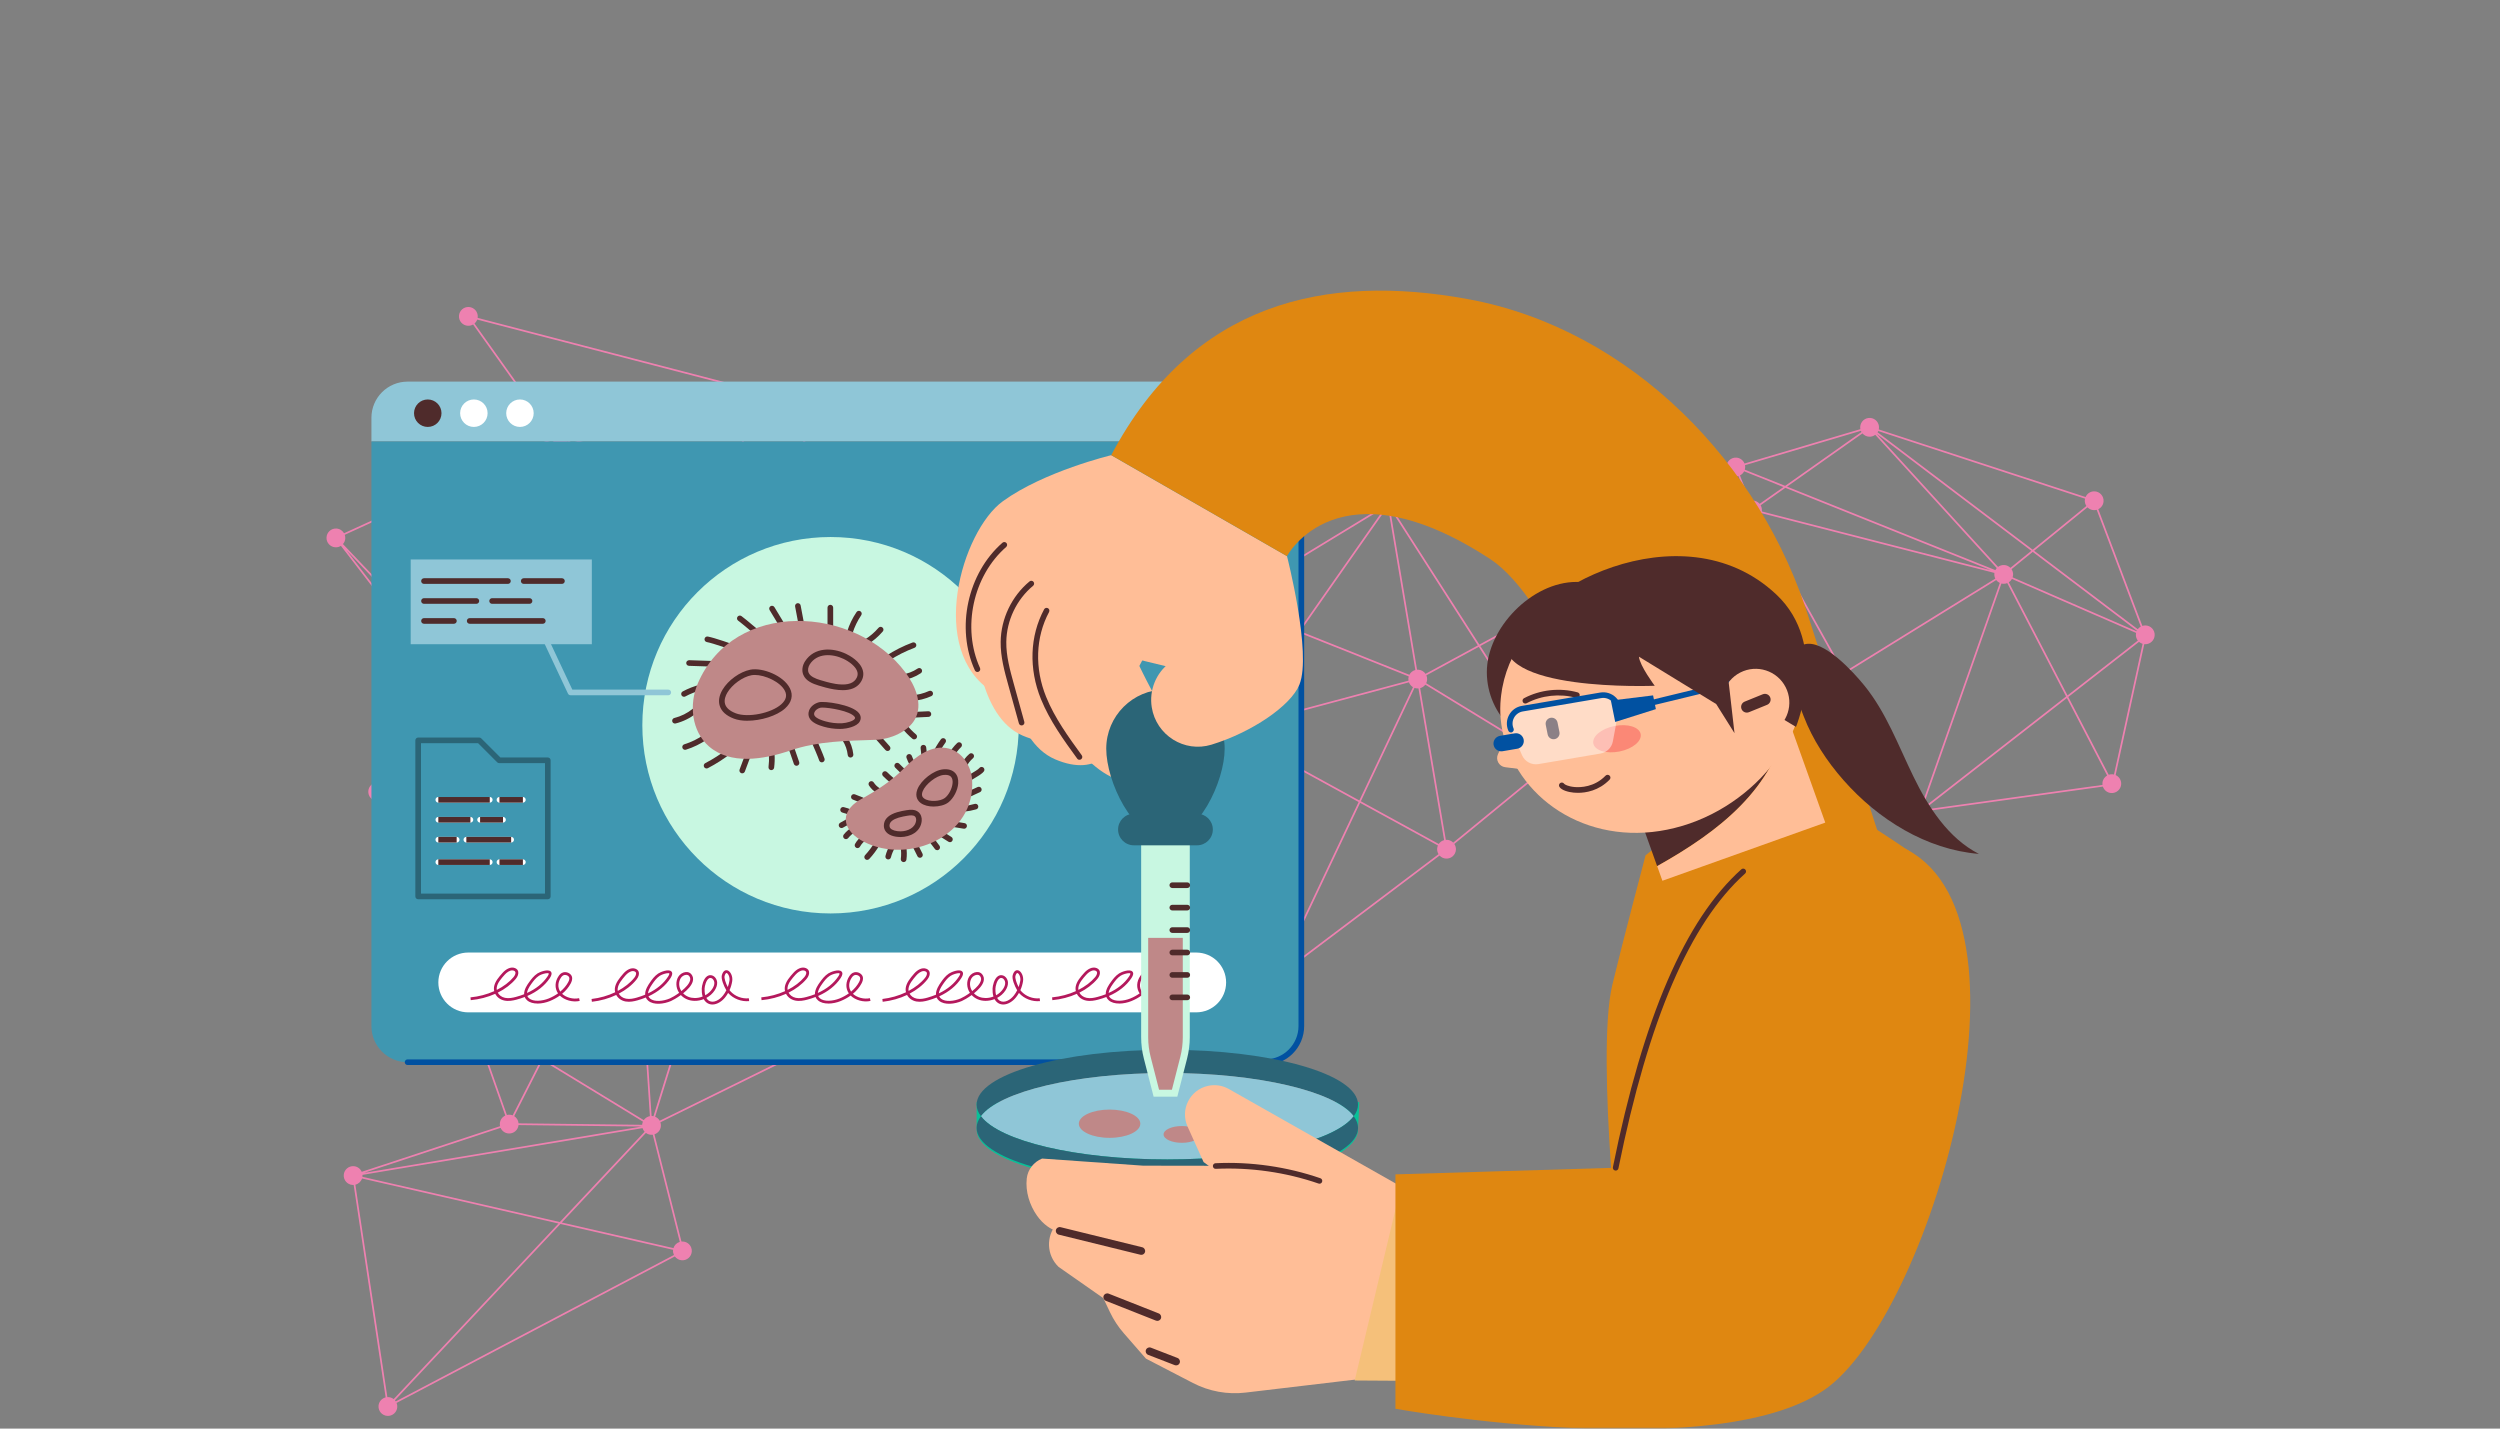 <svg width="700" height="400" viewBox="0 0 700 400" fill="none" xmlns="http://www.w3.org/2000/svg">
<rect x="0" y="0" width="700" height="400" fill="#808080" stroke="none"/>
<mask id="mask0_393_2377" style="mask-type:alpha" maskUnits="userSpaceOnUse" x="0" y="0" width="700" height="400">
<rect width="700" height="400" rx="20" transform="matrix(-1 0 0 1 700 0)" fill="white"/>
</mask>
<g mask="url(#mask0_393_2377)">
<path d="M586.536 137.583C585.399 137.51 584.386 138.175 583.959 139.166L526.052 120.232C526.083 120.096 526.106 119.956 526.116 119.814C526.206 118.362 525.104 117.114 523.654 117.023C522.204 116.931 520.955 118.034 520.863 119.484C520.848 119.716 520.867 119.942 520.91 120.16L488.462 129.784C488.094 128.87 487.233 128.2 486.185 128.135C484.735 128.044 483.486 129.147 483.394 130.597C483.355 131.239 483.549 131.841 483.901 132.321L456.118 157.021C455.687 156.619 455.12 156.357 454.485 156.316C453.797 156.274 453.158 156.501 452.662 156.903L391.17 94.157C391.525 93.741 391.754 93.21 391.792 92.622C391.884 91.171 390.781 89.922 389.331 89.831C387.88 89.739 386.631 90.842 386.539 92.293C386.514 92.715 386.591 93.118 386.746 93.482L293.208 143.792C293.152 142.463 292.099 141.364 290.742 141.278C289.292 141.186 288.043 142.289 287.951 143.74C287.943 143.872 287.947 144.001 287.96 144.13L249.532 151.075C249.239 150.024 248.312 149.224 247.163 149.153C246.585 149.116 246.041 149.272 245.587 149.562L215.332 110.52L215.984 110.39L215.038 110.144L214.855 109.909L214.769 110.076L133.737 89.01C133.75 88.925 133.761 88.839 133.767 88.751C133.859 87.301 132.755 86.052 131.305 85.96C129.855 85.868 128.606 86.972 128.514 88.422C128.422 89.872 129.526 91.121 130.976 91.213C131.515 91.247 132.027 91.113 132.462 90.86L154.294 121.512C154.283 121.581 154.274 121.652 154.269 121.725C154.245 122.087 154.299 122.436 154.412 122.759L96.332 149.308C95.906 148.567 95.132 148.048 94.215 147.991C92.765 147.899 91.516 149.002 91.424 150.453C91.332 151.903 92.436 153.152 93.886 153.244C94.458 153.28 95.002 153.126 95.452 152.84L122.431 187.956C121.954 188.398 121.636 189.016 121.593 189.72C121.534 190.663 121.98 191.517 122.693 192.026L106.859 219.299C106.57 219.164 106.254 219.078 105.918 219.058C104.467 218.966 103.218 220.07 103.126 221.52C103.035 222.97 104.138 224.219 105.588 224.311C106.469 224.365 107.274 223.979 107.792 223.344L136.824 242.827C136.645 243.154 136.532 243.522 136.507 243.921C136.425 245.223 137.305 246.359 138.535 246.646L132.132 281.855C130.694 281.782 129.462 282.877 129.372 284.318C129.28 285.768 130.384 287.017 131.834 287.109C132.087 287.125 132.333 287.103 132.569 287.05L141.482 312.355C140.632 312.746 140.017 313.58 139.956 314.581C139.939 314.841 139.963 315.094 140.02 315.334L101.285 328.106C100.902 327.23 100.058 326.593 99.039 326.53C97.588 326.438 96.34 327.542 96.248 328.992C96.156 330.442 97.259 331.691 98.709 331.783C98.816 331.79 98.919 331.787 99.023 331.782L107.981 391.268C106.893 391.536 106.058 392.484 105.984 393.658C105.892 395.109 106.996 396.358 108.446 396.45C109.896 396.541 111.145 395.438 111.237 393.988C111.264 393.574 111.189 393.177 111.04 392.818L188.954 351.81C189.4 352.417 190.1 352.829 190.91 352.88C192.36 352.972 193.609 351.868 193.701 350.418C193.793 348.968 192.689 347.719 191.239 347.627C191.095 347.619 190.953 347.625 190.813 347.638L183.244 317.609C184.237 317.284 184.985 316.381 185.054 315.273C185.076 314.914 185.024 314.566 184.914 314.246L250.607 281.893C251.04 282.599 251.798 283.089 252.685 283.146C254.135 283.238 255.384 282.135 255.476 280.684C255.568 279.234 254.464 277.985 253.014 277.893C252.681 277.872 252.359 277.918 252.061 278.012L238.944 246.784C239.722 246.37 240.275 245.574 240.333 244.628L240.335 244.87L326.45 244.004C326.579 245.263 327.598 246.279 328.9 246.361C329.572 246.404 330.198 246.186 330.689 245.801L355.452 271.944C355.081 272.366 354.839 272.907 354.803 273.512C354.714 274.964 355.815 276.212 357.265 276.303C358.715 276.395 359.964 275.292 360.056 273.842C360.092 273.276 359.945 272.741 359.665 272.295L403.085 239.549C403.53 240.038 404.154 240.361 404.865 240.405C406.315 240.497 407.564 239.394 407.656 237.944C407.694 237.339 407.524 236.772 407.207 236.308L432.964 215.201C433.402 215.647 433.998 215.938 434.67 215.981C436.12 216.072 437.369 214.969 437.461 213.519C437.471 213.365 437.463 213.214 437.448 213.068L497.016 199.694C497.353 200.666 498.247 201.388 499.338 201.457C500.158 201.508 500.916 201.177 501.435 200.615L535.159 225.482C534.932 225.842 534.789 226.263 534.759 226.718C534.667 228.169 535.771 229.418 537.221 229.51C538.672 229.599 539.92 228.498 540.012 227.048C540.012 227.037 540.011 227.026 540.013 227.016L571.935 222.591L588.808 220.252C589.138 221.24 590.037 221.98 591.141 222.05C592.591 222.142 593.84 221.038 593.932 219.588C594.002 218.46 593.352 217.457 592.378 217.022L600.403 180.367C600.439 180.37 600.476 180.377 600.515 180.379C601.965 180.471 603.214 179.367 603.306 177.917C603.398 176.467 602.295 175.218 600.844 175.126C600.5 175.105 600.168 175.151 599.86 175.254L587.525 142.573C588.347 142.172 588.938 141.354 588.998 140.374C589.09 138.924 587.986 137.674 586.536 137.583ZM589.996 217.142C589.255 217.568 588.736 218.342 588.679 219.259C588.668 219.436 588.676 219.609 588.697 219.777L569.565 222.43L539.993 226.53C539.959 226.275 539.887 226.033 539.784 225.805L578.736 195.452L589.994 217.141L589.996 217.142ZM402.849 236.308L381.04 224.358L396.069 192.606C396.3 192.69 396.547 192.746 396.805 192.762C396.927 192.771 397.048 192.765 397.167 192.757L404.351 235.236C403.733 235.401 403.2 235.785 402.849 236.308ZM358.328 271.208C358.096 271.124 357.849 271.067 357.591 271.052C357.44 271.043 357.295 271.048 357.151 271.064L344.22 206.569C344.805 206.395 345.309 206.021 345.646 205.522L380.407 224.567L358.33 271.209L358.328 271.208ZM126.716 185.244L148.155 207.738L126.451 191.275C126.674 190.918 126.812 190.5 126.843 190.048C126.907 189.032 126.384 188.118 125.57 187.629L126.716 185.244ZM96.675 150.781C96.696 150.418 96.644 150.07 96.532 149.747L154.613 123.202C154.836 123.59 155.156 123.916 155.542 124.147L126.584 184.397L96.03 152.341C96.398 151.92 96.637 151.38 96.676 150.779L96.675 150.781ZM388.023 94.831C388.293 94.96 388.586 95.043 388.898 95.076L388.532 138.535C387.252 138.641 386.209 139.672 386.127 140.992L359.832 141.795L388.023 94.831ZM598.313 176.594C598.289 176.644 598.265 176.697 598.246 176.75L563.538 161.656C563.606 161.447 563.651 161.229 563.667 161.001C563.706 160.4 563.535 159.835 563.223 159.371L569.165 154.532L598.313 176.594ZM504.333 146.033L493.294 143.202C493.308 143.12 493.318 143.036 493.323 142.95C493.356 142.413 493.226 141.905 492.977 141.472L499.9 136.589L557.485 159.673L504.333 146.033ZM493.174 143.671L531.778 153.577L558.443 160.42C558.429 160.501 558.419 160.585 558.414 160.671C558.383 161.15 558.485 161.605 558.686 162.007L516.321 188.201L492.187 144.956C492.637 144.645 492.987 144.2 493.176 143.674L493.174 143.671ZM562.916 158.994C562.477 158.545 561.88 158.251 561.205 158.21C560.551 158.168 559.94 158.37 559.455 158.737L525.443 121.435L568.767 154.23L562.915 158.996L562.916 158.994ZM523.322 122.275C523.976 122.316 524.588 122.114 525.072 121.747L559.097 159.063C558.942 159.234 558.807 159.426 558.699 159.633L500.375 136.253L521.489 121.355C521.937 121.878 522.583 122.227 523.324 122.272L523.322 122.275ZM521.206 120.961L499.837 136.04L488.541 131.512C488.595 131.326 488.633 131.129 488.646 130.929C488.661 130.697 488.643 130.471 488.6 130.253L521.047 120.629C521.093 120.744 521.145 120.857 521.208 120.964L521.206 120.961ZM487.195 133.115C487.693 132.864 488.105 132.464 488.359 131.964L499.362 136.373L492.698 141.077C492.25 140.554 491.604 140.205 490.864 140.16C490.556 140.14 490.258 140.177 489.976 140.258L487.195 133.115ZM488.884 144.691L468.207 170.898L456.441 160.496C456.728 160.104 456.912 159.63 456.947 159.107C456.969 158.756 456.918 158.416 456.813 158.101L488.402 144.07C488.531 144.299 488.693 144.509 488.884 144.691ZM435.645 210.855C435.44 210.788 435.222 210.743 434.996 210.729C434.552 210.702 434.131 210.784 433.754 210.954L414.49 180.884L452.134 160.409C452.401 160.807 452.772 161.128 453.212 161.333L435.644 210.857L435.645 210.855ZM235.614 242.865L212.576 226.941C212.784 226.592 212.918 226.191 212.943 225.758C212.955 225.547 212.941 225.342 212.906 225.14L222.333 221.417L235.939 242.512C235.819 242.62 235.711 242.738 235.611 242.866L235.614 242.865ZM145.198 314.535C145.132 313.695 144.667 312.956 143.983 312.521L151.911 296.921L180.019 314.057C179.899 314.331 179.821 314.63 179.801 314.944L145.199 314.533L145.198 314.535ZM180.252 313.632L152.13 296.487L176.798 247.955C177.049 248.054 177.319 248.118 177.603 248.135C177.635 248.137 177.668 248.136 177.699 248.137L181.968 312.521C181.26 312.647 180.647 313.055 180.253 313.63L180.252 313.632ZM388.585 143.784C388.707 143.793 388.825 143.789 388.944 143.78L396.296 187.595C395.572 187.786 394.963 188.279 394.625 188.942L364.098 176.76L387.446 143.441C387.785 143.633 388.169 143.757 388.585 143.784ZM394.446 189.394C394.391 189.581 394.355 189.773 394.341 189.976C394.328 190.183 394.343 190.386 394.377 190.584L346.039 203.536C345.991 203.3 345.913 203.076 345.806 202.868L363.811 177.173L394.445 189.397L394.446 189.394ZM345.524 202.422C345.312 202.157 345.053 201.932 344.756 201.764L343.814 174.002L343.722 171.314C344.578 171.207 345.314 170.687 345.713 169.946L363.351 176.982L345.526 202.418L345.524 202.422ZM343.229 171.331C343.229 171.331 343.231 171.332 343.233 171.333L343.325 174.01L344.26 201.551C344.059 201.487 343.846 201.444 343.625 201.43C343.26 201.407 342.909 201.46 342.586 201.572L327.367 184.595L341.707 170.726C342.122 171.072 342.646 171.298 343.228 171.333L343.229 171.331ZM387.048 143.161L363.634 176.576L345.9 169.499C345.964 169.299 346.006 169.088 346.02 168.869C346.048 168.413 345.958 167.977 345.777 167.59L386.637 142.726C386.756 142.886 386.894 143.031 387.048 143.161ZM292.839 145.244L340.905 167.859C340.831 168.074 340.783 168.303 340.767 168.54C340.724 169.235 340.956 169.882 341.367 170.379L327.044 184.23L292.501 145.698C292.63 145.559 292.741 145.408 292.836 145.243L292.839 145.244ZM326.695 184.569L310.031 200.687C309.63 200.379 309.139 200.185 308.597 200.152C308.386 200.139 308.179 200.153 307.98 200.189L298.016 167.494L291.57 146.344C291.775 146.26 291.967 146.154 292.14 146.023L326.695 184.569ZM158.866 123.633L178.235 138.074L190.206 147.002C189.99 147.356 189.853 147.764 189.825 148.21C189.769 149.082 190.149 149.878 190.773 150.397L183.414 161.142L158.584 123.911C158.686 123.825 158.78 123.732 158.869 123.634L158.866 123.633ZM241.009 211.424L204.499 190.687C204.625 190.405 204.71 190.096 204.729 189.77C204.763 189.207 204.617 188.675 204.341 188.227L215.814 178.51L241.354 211.022C241.225 211.144 241.108 211.28 241.006 211.425L241.009 211.424ZM204.051 187.837C203.606 187.348 202.981 187.022 202.267 186.979C202.087 186.967 201.912 186.974 201.74 186.998L193.283 150.87C193.493 150.799 193.692 150.702 193.875 150.583L215.515 178.129L204.05 187.84L204.051 187.837ZM191.173 150.671C191.505 150.856 191.881 150.975 192.287 151.001C192.464 151.011 192.641 151.005 192.81 150.982L195.826 163.887L201.252 187.114C201.112 187.161 200.979 187.222 200.85 187.291L183.702 161.577L191.171 150.668L191.173 150.671ZM200.448 187.562C199.896 188.01 199.524 188.675 199.476 189.44C199.457 189.751 199.494 190.05 199.575 190.331L152.767 208.585C152.602 208.26 152.374 207.973 152.094 207.741L183.407 162.013L200.447 187.564L200.448 187.562ZM153.042 209.926C153.061 209.615 153.024 209.316 152.943 209.035L199.751 190.781C199.988 191.256 200.367 191.65 200.834 191.907L188.76 219.646L153.011 210.195C153.026 210.105 153.035 210.016 153.04 209.925L153.042 209.926ZM201.28 192.102C201.489 192.17 201.709 192.216 201.937 192.232C202.007 192.237 202.076 192.234 202.143 192.234L209.61 223.064C208.799 223.292 208.138 223.898 207.846 224.692L189.235 219.771L201.28 192.102ZM210.48 222.969C210.347 222.961 210.216 222.966 210.088 222.976L202.629 192.179C202.873 192.129 203.102 192.045 203.317 191.934L222.066 221L212.78 224.669C212.428 223.73 211.549 223.033 210.483 222.968L210.48 222.969ZM203.724 191.671C203.892 191.54 204.046 191.389 204.178 191.22L240.765 211.854C240.64 212.134 240.56 212.439 240.539 212.765C240.519 213.077 240.558 213.38 240.642 213.665L222.527 220.821L203.726 191.672L203.724 191.671ZM305.807 202.612C305.805 202.651 305.806 202.689 305.806 202.729L270.238 208.381L245.718 212.277C245.579 211.735 245.27 211.259 244.85 210.907L271.395 172.26L306.366 201.149C306.045 201.554 305.841 202.057 305.807 202.612ZM243.087 210.297C242.592 210.31 242.133 210.463 241.741 210.717L216.188 178.192L245.152 153.661C245.533 154.035 246.028 154.295 246.587 154.384L243.087 210.297ZM244.836 153.292L215.887 177.81L194.258 150.28C194.67 149.89 194.958 149.37 195.05 148.778L244.363 151.865C244.377 152.391 244.549 152.884 244.836 153.292ZM192.615 145.745C191.781 145.693 191.015 146.036 190.495 146.611L181.768 140.102L159.155 123.239C159.209 123.147 159.259 123.05 159.303 122.95L200.918 136.756L195.061 148.04C194.906 146.81 193.899 145.826 192.615 145.745ZM156.998 124.525C157.426 124.508 157.829 124.388 158.184 124.189L183.118 161.575L151.695 207.464C151.438 207.32 151.156 207.218 150.853 207.165L156.998 124.525ZM152.887 210.662L188.567 220.095L178.591 243.012C178.381 242.944 178.161 242.898 177.933 242.882C177.36 242.846 176.82 242.998 176.371 243.282L152.201 211.691C152.503 211.411 152.741 211.061 152.887 210.662ZM179.036 243.206L189.041 220.222L207.72 225.161C207.705 225.251 207.696 225.34 207.691 225.432C207.66 225.905 207.761 226.357 207.957 226.757L179.877 243.939C179.654 243.639 179.368 243.391 179.037 243.21L179.036 243.206ZM236.332 242.221L222.795 221.236L240.821 214.116C241.15 214.765 241.739 215.262 242.463 215.463L237.708 241.836C237.207 241.835 236.734 241.974 236.333 242.219L236.332 242.221ZM238.193 241.882L242.941 215.547C242.962 215.548 242.981 215.552 243.002 215.554C244.452 215.646 245.701 214.542 245.793 213.092C245.8 212.98 245.799 212.867 245.792 212.756L300.639 204.043L305.842 203.215C305.872 203.393 305.92 203.565 305.983 203.729L239.758 242.824C239.374 242.345 238.827 241.999 238.191 241.879L238.193 241.882ZM310.389 201.017L327.022 184.933L342.132 201.787C341.44 202.196 340.95 202.914 340.853 203.764L311.043 202.432C310.972 201.895 310.738 201.408 310.39 201.02L310.389 201.017ZM397.136 187.512C397.014 187.504 396.897 187.508 396.777 187.517L389.425 143.702C389.612 143.652 389.792 143.583 389.959 143.495L413.799 180.709L399.153 188.676C398.711 188.019 397.984 187.568 397.133 187.514L397.136 187.512ZM451.694 158.783C451.666 159.21 451.747 159.618 451.905 159.986L414.231 180.479L390.37 143.234C390.749 142.938 391.047 142.541 391.219 142.08L451.729 158.497C451.712 158.591 451.699 158.687 451.694 158.783ZM386.142 141.482C386.18 141.775 386.263 142.056 386.39 142.313L345.538 167.172C345.377 166.947 345.179 166.751 344.954 166.584L359.536 142.292L386.143 141.48L386.142 141.482ZM344.537 166.336C344.239 166.192 343.911 166.103 343.56 166.079C342.518 166.014 341.583 166.564 341.103 167.415L293.046 144.805C293.103 144.649 293.146 144.487 293.172 144.317L358.955 142.308L344.533 166.331L344.537 166.336ZM290.41 146.537C290.65 146.553 290.882 146.532 291.104 146.486L307.51 200.316C307.211 200.428 306.936 200.592 306.701 200.798L271.67 171.86L289.291 146.206C289.625 146.394 290.002 146.511 290.41 146.537ZM271.019 171.95L244.45 210.632C244.184 210.484 243.891 210.377 243.573 210.328L247.073 154.415C247.766 154.395 248.395 154.104 248.858 153.639L271.021 171.948L271.019 171.95ZM244.395 151.381L195.468 148.318L201.389 136.913L244.434 151.193C244.419 151.256 244.406 151.317 244.395 151.381ZM159.456 122.49C159.489 122.35 159.512 122.208 159.522 122.06C159.532 121.912 159.525 121.766 159.512 121.623L214.445 110.702L201.148 136.321L159.458 122.491L159.456 122.49ZM155.979 124.364C156.114 124.414 156.257 124.453 156.402 124.481L156.504 124.625L150.37 207.133C149.775 207.142 149.227 207.353 148.786 207.7L126.941 184.781L155.976 124.365L155.979 124.364ZM107.276 219.547L123.111 192.275C123.4 192.409 123.716 192.495 124.052 192.515C124.268 192.53 124.477 192.512 124.682 192.476L130.843 214.737L108.222 220.779C108.039 220.28 107.708 219.852 107.279 219.548L107.276 219.547ZM125.15 192.346C125.537 192.2 125.883 191.964 126.157 191.663L148.182 208.369C147.959 208.727 147.821 209.144 147.789 209.596C147.776 209.804 147.791 210.007 147.823 210.202L131.311 214.612L125.15 192.346ZM147.948 210.67C148.197 211.344 148.712 211.889 149.375 212.174L139.824 241.549C139.656 241.502 139.477 241.472 139.295 241.46C139.107 241.448 138.923 241.458 138.744 241.485L131.437 215.078L147.946 210.669L147.948 210.67ZM140.28 241.721L148.542 216.305L141.741 243.75C141.626 242.863 141.066 242.104 140.28 241.721ZM150.02 212.36C150.095 212.371 150.172 212.38 150.249 212.386C150.822 212.423 151.362 212.27 151.811 211.986L175.981 243.578C175.501 244.021 175.182 244.642 175.138 245.345C175.099 245.965 175.28 246.548 175.612 247.019L133.767 282.539C133.485 282.282 133.142 282.085 132.765 281.968L150.019 212.357L150.02 212.36ZM175.928 247.389C176.061 247.518 176.204 247.635 176.363 247.737L151.714 296.234L134.353 285.651C134.503 285.346 134.598 285.01 134.62 284.647C134.662 283.994 134.458 283.384 134.094 282.901L175.927 247.391L175.928 247.389ZM134.097 286.062L151.491 296.666L143.544 312.3C143.293 312.202 143.022 312.138 142.738 312.12C142.459 312.103 142.19 312.13 141.932 312.195L133.025 286.9C133.45 286.718 133.819 286.429 134.094 286.061L134.097 286.062ZM142.411 317.374C143.825 317.463 145.044 316.418 145.189 315.021L179.649 315.431L101.949 328.399L140.162 315.8C140.544 316.675 141.389 317.313 142.408 317.376L142.411 317.374ZM101.492 329.323C101.5 329.203 101.496 329.083 101.487 328.966L179.906 315.878C180.022 316.257 180.221 316.601 180.484 316.887L156.747 342.177L101.469 329.505C101.476 329.444 101.485 329.384 101.49 329.322L101.492 329.323ZM182.588 312.484C182.542 312.48 182.495 312.483 182.449 312.483L178.182 248.107C178.969 247.984 179.645 247.506 180.037 246.836L200.472 256.365L182.968 312.537C182.844 312.511 182.719 312.491 182.588 312.484ZM180.243 246.396C180.324 246.169 180.378 245.928 180.392 245.672C180.423 245.199 180.323 244.747 180.126 244.347L208.207 227.165C208.485 227.539 208.864 227.836 209.302 228.019L200.616 255.894L180.241 246.393L180.243 246.396ZM209.77 228.165C209.894 228.191 210.021 228.212 210.152 228.22C210.73 228.256 211.274 228.1 211.727 227.813L251.053 278.598C250.868 278.771 250.708 278.97 250.577 279.193L201.064 256.105L209.772 228.166L209.77 228.165ZM251.436 278.299L212.113 227.515C212.174 227.458 212.234 227.398 212.289 227.332L235.356 243.275C235.198 243.585 235.101 243.931 235.077 244.298C234.988 245.749 236.089 246.997 237.539 247.089C237.872 247.11 238.194 247.064 238.492 246.97L251.607 278.197C251.547 278.228 251.491 278.263 251.434 278.298L251.436 278.299ZM240.025 243.23L306.199 204.162C306.632 204.86 307.387 205.346 308.27 205.401C308.666 205.425 309.048 205.359 309.396 205.221L327.67 241.504C326.989 241.929 326.514 242.659 326.444 243.516L240.335 244.382C240.322 243.966 240.213 243.575 240.026 243.228L240.025 243.23ZM329.226 241.109C328.83 241.085 328.448 241.151 328.1 241.287L310.23 205.803L331.432 236.487L329.726 241.187C329.566 241.144 329.397 241.116 329.225 241.106L329.226 241.109ZM310.123 204.79C310.656 204.342 311.014 203.689 311.061 202.939C311.062 202.931 311.061 202.923 311.062 202.913L340.843 204.245C340.913 205.204 341.501 206.031 342.344 206.429L331.639 235.93L310.125 204.791L310.123 204.79ZM342.8 206.596C342.96 206.639 343.129 206.667 343.301 206.677C343.45 206.685 343.597 206.681 343.741 206.665L356.672 271.159C356.485 271.217 356.305 271.291 356.135 271.386L331.976 236.419L342.8 206.596ZM345.877 205.096C345.996 204.824 346.071 204.53 346.092 204.215C346.096 204.15 346.094 204.085 346.094 204.021L394.503 191.048C394.713 191.615 395.113 192.091 395.629 192.399L380.612 224.126L345.877 205.096ZM399.333 191.295C399.482 190.995 399.575 190.657 399.596 190.3C399.624 189.874 399.543 189.466 399.385 189.098L414.06 181.115L433.331 211.194C433.121 211.34 432.935 211.515 432.775 211.714L399.332 191.292L399.333 191.295ZM436.093 211.048L453.673 161.494C453.829 161.535 453.99 161.562 454.155 161.571C454.91 161.618 455.608 161.34 456.119 160.86L467.905 171.28L436.385 211.232C436.291 211.164 436.194 211.102 436.091 211.047L436.093 211.048ZM468.573 171.222L489.266 144.993C489.635 145.232 490.065 145.384 490.534 145.413C490.646 145.419 490.755 145.416 490.865 145.411L497.24 186.05L498.846 196.286C498.398 196.401 497.995 196.634 497.672 196.947L468.576 171.223L468.573 171.222ZM499.667 196.204C499.553 196.197 499.438 196.2 499.325 196.208L491.344 145.337C491.49 145.301 491.628 145.252 491.763 145.192L515.908 188.456L501.63 197.283C501.184 196.671 500.48 196.254 499.667 196.204ZM516.558 188.625L558.942 162.419C559.202 162.763 559.545 163.04 559.944 163.224L538.411 224.462C538.145 224.349 537.857 224.276 537.552 224.258C537.193 224.235 536.844 224.287 536.525 224.398L516.561 188.624L516.558 188.625ZM539.541 225.378C539.353 225.11 539.116 224.877 538.841 224.695L560.4 163.385C560.553 163.425 560.712 163.451 560.874 163.459C561.284 163.484 561.673 163.414 562.03 163.269L578.506 195.012L539.539 225.377L539.541 225.378ZM562.463 163.047C562.83 162.811 563.133 162.489 563.346 162.103L598.103 177.217C598.078 177.339 598.058 177.461 598.05 177.589C598.008 178.253 598.218 178.873 598.596 179.361L578.899 194.71L562.463 163.047ZM598.571 176.178L569.557 154.215L584.496 142.051C584.935 142.5 585.532 142.794 586.207 142.836C586.506 142.855 586.796 142.821 587.07 142.745L599.413 175.447C599.084 175.629 598.798 175.876 598.571 176.178ZM583.809 139.626C583.778 139.762 583.755 139.902 583.745 140.044C583.706 140.645 583.877 141.21 584.189 141.675L569.158 153.914L525.725 121.036C525.792 120.928 525.852 120.811 525.902 120.692L583.809 139.626ZM484.224 132.686C484.656 133.089 485.223 133.35 485.857 133.392C486.164 133.412 486.463 133.374 486.745 133.294L489.526 140.436C488.715 140.841 488.135 141.654 488.075 142.622C488.053 142.974 488.103 143.314 488.209 143.629L456.619 157.66C456.567 157.566 456.508 157.474 456.444 157.385L484.227 132.685L484.224 132.686ZM452.317 157.246C452.122 157.474 451.965 157.736 451.857 158.026L391.347 141.609C391.364 141.515 391.377 141.419 391.382 141.322C391.471 139.906 390.42 138.684 389.019 138.543L389.385 95.083C389.926 95.038 390.422 94.83 390.824 94.502L452.316 157.248L452.317 157.246ZM386.975 93.916C387.145 94.172 387.361 94.399 387.611 94.582L359.257 141.814L294.228 143.799L386.976 93.914L386.975 93.916ZM288.045 144.614C288.188 145.134 288.49 145.591 288.895 145.93L271.299 171.547L249.17 153.265C249.427 152.886 249.593 152.438 249.623 151.948C249.631 151.815 249.627 151.687 249.615 151.558L288.042 144.613L288.045 144.614ZM245.201 149.865C244.944 150.107 244.735 150.4 244.589 150.729L201.618 136.473L214.938 110.811L245.202 149.863L245.201 149.865ZM132.86 90.582C133.196 90.291 133.461 89.913 133.615 89.484L213.808 110.332L159.417 121.148C159.111 120.12 158.193 119.341 157.06 119.269C155.899 119.196 154.871 119.888 154.457 120.909L132.856 90.583L132.86 90.582ZM97.026 154.091L126.361 184.869L125.135 187.418C124.9 187.33 124.647 187.273 124.384 187.258C123.811 187.221 123.267 187.375 122.815 187.66L97.024 154.09L97.026 154.091ZM108.065 222.943C108.244 222.617 108.358 222.246 108.382 221.85C108.396 221.642 108.379 221.442 108.348 221.245L130.974 215.203L138.278 241.6C137.812 241.76 137.406 242.051 137.096 242.426L108.065 222.943ZM139.019 246.714C139.946 246.755 140.786 246.31 141.286 245.6L133.527 276.903L139.018 246.716L139.019 246.714ZM99.503 331.714C100.379 331.497 101.087 330.841 101.371 329.979L156.371 342.586L110.229 391.746C109.826 391.432 109.327 391.231 108.779 391.195C108.672 391.188 108.566 391.19 108.464 391.196L99.504 331.712L99.503 331.714ZM110.814 392.389C110.744 392.281 110.667 392.175 110.581 392.079L156.917 342.714L188.466 349.947C188.46 349.995 188.453 350.043 188.449 350.092C188.42 350.558 188.515 351.002 188.704 351.396L110.814 392.389ZM190.339 347.73C189.501 347.975 188.831 348.624 188.568 349.469L157.305 342.303L180.854 317.215C181.251 317.513 181.736 317.704 182.267 317.737C182.439 317.748 182.608 317.741 182.774 317.719L190.339 347.73ZM184.715 313.805C184.428 313.304 183.981 312.905 183.439 312.682L200.924 256.573L250.377 279.634C250.295 279.861 250.242 280.101 250.227 280.357C250.204 280.746 250.267 281.118 250.397 281.46L184.717 313.806L184.715 313.805ZM331.693 243.9C331.762 242.793 331.135 241.804 330.188 241.357L331.776 236.98L355.433 271.219L331.043 245.468C331.414 245.046 331.655 244.504 331.692 243.897L331.693 243.9ZM359.373 271.909C359.197 271.717 358.994 271.55 358.768 271.418L380.834 224.801L402.617 236.736C402.499 237.007 402.422 237.304 402.402 237.617C402.367 238.182 402.514 238.717 402.793 239.163L359.373 271.909ZM406.9 235.932C406.462 235.486 405.866 235.195 405.194 235.152C405.072 235.144 404.952 235.149 404.833 235.158L397.649 192.678C398.227 192.524 398.728 192.179 399.082 191.709L432.512 212.123C432.342 212.442 432.232 212.804 432.21 213.19C432.172 213.795 432.342 214.362 432.659 214.826L406.902 235.933L406.9 235.932ZM437.352 212.591C437.233 212.201 437.026 211.847 436.752 211.556L468.272 171.604L497.353 197.315C497.08 197.7 496.904 198.162 496.875 198.669C496.864 198.859 496.872 199.042 496.9 199.224L437.35 212.596L437.352 212.591ZM501.732 200.231C501.959 199.871 502.102 199.45 502.132 198.994C502.161 198.531 502.068 198.091 501.88 197.7L516.147 188.881L536.08 224.603C535.849 224.737 535.637 224.903 535.458 225.098L501.732 200.231ZM591.915 216.865C591.771 216.83 591.623 216.807 591.47 216.797C591.108 216.773 590.76 216.825 590.437 216.937L579.126 195.149L598.929 179.717C599.211 179.969 599.549 180.162 599.924 180.272L591.913 216.864L591.915 216.865Z" fill="#EE81B0"/>
<path d="M460.758 239.483C460.758 239.483 453.925 265.325 451.449 275.782C446.677 295.911 454.243 361.878 454.243 361.878L541.265 314.876L537.545 240.416C537.545 240.416 519.395 227.388 505.432 220.873C491.47 214.359 460.758 239.49 460.758 239.49V239.483Z" fill="#DF8711"/>
<path d="M380.25 316.273C380.25 324.751 356.342 331.629 326.853 331.629C297.364 331.629 273.456 324.751 273.456 316.273V308.595H380.606L380.258 316.273H380.25Z" fill="#07C198"/>
<path d="M364.368 116.977C364.368 111.389 359.84 106.854 354.245 106.854H114.124C108.536 106.854 104 111.382 104 116.977V123.61H364.368V116.977Z" fill="#8FC6D7"/>
<path d="M104 123.611V287.301C104 292.889 108.528 297.425 114.124 297.425H354.252C359.84 297.425 364.376 292.897 364.376 287.301V123.611H104Z" fill="#3F97B1"/>
<path d="M354.244 298.209H114.123C113.686 298.209 113.33 297.853 113.33 297.416C113.33 296.978 113.686 296.623 114.123 296.623H354.252C359.395 296.623 363.582 292.435 363.582 287.292V123.609C363.582 123.172 363.938 122.816 364.375 122.816C364.813 122.816 365.168 123.172 365.168 123.609V287.299C365.168 293.317 360.27 298.209 354.259 298.209H354.244Z" fill="#0151A1"/>
<path d="M334.938 283.46H131.109C126.485 283.46 122.735 279.71 122.735 275.086C122.735 270.461 126.485 266.711 131.109 266.711H334.938C339.563 266.711 343.313 270.461 343.313 275.086C343.313 279.71 339.563 283.46 334.938 283.46Z" fill="white"/>
<path d="M150.505 280.99C149.386 280.99 148.341 280.738 147.607 280.101C147.274 279.812 147.051 279.493 146.918 279.159C146.184 279.441 145.406 279.693 144.598 279.908C143.664 280.153 142.434 280.405 141.248 280.16C139.996 279.901 139.121 279.159 138.662 278.27C136.587 279.197 134.245 279.819 131.807 280.049L131.732 279.263C134.074 279.041 136.357 278.433 138.38 277.522C138.284 277.136 138.269 276.736 138.321 276.365C138.551 274.831 139.722 273.52 140.752 272.371C141.619 271.4 142.997 270.555 144.235 271.074C144.821 271.326 145.028 271.733 145.095 272.037C145.236 272.638 144.984 273.408 144.413 274.09C143.123 275.624 141.389 276.936 139.373 277.944C139.736 278.618 140.418 279.189 141.404 279.397C142.434 279.612 143.546 279.382 144.398 279.152C145.228 278.937 146.014 278.678 146.755 278.389C146.703 277.025 147.718 275.617 148.141 275.039C148.748 274.201 149.438 273.253 150.497 272.556C151.098 272.163 153.425 271.237 154.203 272.023C154.596 272.415 154.507 273.038 153.944 273.875C152.528 275.987 150.386 277.685 147.652 278.87C147.748 279.115 147.904 279.33 148.126 279.515C149.319 280.545 151.809 280.323 153.655 279.567C154.596 279.182 155.47 278.7 156.249 278.144C155.263 276.706 155.337 274.846 156.449 273.245C156.693 272.897 157.093 272.408 157.783 272.245C158.783 272.015 159.798 272.623 160.087 273.327C160.399 274.083 160.065 274.861 159.791 275.387C159.228 276.447 158.413 277.425 157.39 278.27C158.524 279.323 160.488 279.856 162.148 279.493L162.311 280.264C160.339 280.701 158.064 280.049 156.752 278.759C155.922 279.36 154.974 279.878 153.944 280.301C152.913 280.723 151.668 280.997 150.497 281.005L150.505 280.99ZM153.284 272.482C152.684 272.482 151.535 272.808 150.927 273.201C149.986 273.816 149.371 274.668 148.778 275.484C148.037 276.506 147.629 277.344 147.555 278.033C150.045 276.914 151.995 275.35 153.291 273.423C153.692 272.83 153.669 272.593 153.64 272.564C153.58 272.504 153.455 272.482 153.284 272.482ZM158.212 272.979C158.124 272.979 158.042 272.986 157.96 273.008C157.634 273.09 157.368 273.297 157.093 273.69C156.182 275.002 156.1 276.499 156.871 277.655C157.82 276.869 158.583 275.965 159.094 275.009C159.42 274.402 159.502 273.972 159.354 273.623C159.213 273.29 158.716 272.979 158.212 272.979ZM143.427 271.704C142.679 271.704 141.871 272.297 141.33 272.897C140.374 273.964 139.284 275.18 139.092 276.484C139.062 276.706 139.062 276.944 139.099 277.173C140.989 276.217 142.619 274.994 143.798 273.586C144.191 273.112 144.398 272.564 144.317 272.223C144.272 272.037 144.139 271.904 143.916 271.808C143.761 271.741 143.59 271.711 143.42 271.711L143.427 271.704Z" fill="#B4185C"/>
<path d="M313.358 280.99C312.239 280.99 311.194 280.738 310.46 280.101C310.127 279.812 309.904 279.493 309.771 279.159C309.037 279.441 308.259 279.693 307.451 279.908C306.517 280.153 305.287 280.405 304.101 280.16C302.849 279.901 301.974 279.159 301.515 278.27C299.44 279.197 297.098 279.819 294.66 280.049L294.585 279.263C296.927 279.041 299.21 278.433 301.233 277.522C301.137 277.136 301.122 276.736 301.174 276.365C301.404 274.831 302.575 273.52 303.605 272.371C304.472 271.4 305.843 270.555 307.088 271.074C307.674 271.326 307.881 271.733 307.948 272.037C308.089 272.638 307.837 273.408 307.266 274.09C305.976 275.624 304.242 276.936 302.226 277.944C302.589 278.618 303.271 279.189 304.257 279.397C305.287 279.612 306.399 279.382 307.251 279.152C308.081 278.937 308.867 278.678 309.608 278.389C309.556 277.025 310.571 275.617 310.994 275.039C311.601 274.201 312.283 273.253 313.35 272.556C313.951 272.163 316.278 271.237 317.056 272.023C317.449 272.415 317.36 273.038 316.797 273.875C315.381 275.987 313.239 277.685 310.505 278.87C310.601 279.115 310.757 279.33 310.979 279.515C312.172 280.545 314.662 280.323 316.508 279.567C317.449 279.182 318.323 278.7 319.102 278.144C318.116 276.706 318.19 274.846 319.302 273.245C319.546 272.897 319.946 272.408 320.636 272.245C321.636 272.015 322.651 272.623 322.941 273.327C323.252 274.083 322.926 274.861 322.644 275.387C322.081 276.447 321.258 277.425 320.243 278.27C321.377 279.323 323.341 279.856 325.001 279.493L325.164 280.264C323.192 280.701 320.917 280.049 319.605 278.759C318.775 279.36 317.827 279.878 316.797 280.301C315.774 280.723 314.521 280.997 313.35 281.005L313.358 280.99ZM316.137 272.482C315.537 272.482 314.388 272.808 313.78 273.201C312.839 273.816 312.224 274.668 311.631 275.484C310.89 276.506 310.482 277.344 310.408 278.033C312.898 276.914 314.848 275.35 316.137 273.423C316.537 272.83 316.515 272.593 316.485 272.564C316.426 272.504 316.3 272.482 316.13 272.482H316.137ZM321.065 272.979C320.977 272.979 320.895 272.986 320.813 273.008C320.487 273.09 320.221 273.297 319.946 273.69C319.035 275.002 318.953 276.499 319.724 277.655C320.673 276.869 321.436 275.965 321.947 275.009C322.273 274.402 322.355 273.972 322.207 273.623C322.066 273.29 321.569 272.979 321.065 272.979ZM306.28 271.704C305.532 271.704 304.724 272.297 304.183 272.897C303.227 273.964 302.137 275.18 301.945 276.484C301.915 276.706 301.915 276.944 301.952 277.173C303.842 276.217 305.472 274.994 306.651 273.586C307.044 273.112 307.251 272.564 307.17 272.223C307.125 272.037 306.992 271.904 306.769 271.808C306.614 271.741 306.443 271.711 306.273 271.711L306.28 271.704Z" fill="#B4185C"/>
<path d="M231.932 280.99C230.813 280.99 229.768 280.738 229.034 280.101C228.7 279.812 228.478 279.493 228.345 279.159C227.611 279.441 226.833 279.693 226.025 279.908C225.091 280.153 223.861 280.405 222.675 280.16C221.423 279.901 220.548 279.159 220.089 278.27C218.013 279.197 215.672 279.819 213.233 280.049L213.159 279.263C215.501 279.041 217.784 278.433 219.807 277.522C219.711 277.136 219.696 276.736 219.748 276.365C219.977 274.831 221.148 273.52 222.179 272.371C223.046 271.4 224.424 270.555 225.662 271.074C226.247 271.326 226.455 271.733 226.521 272.037C226.662 272.638 226.41 273.408 225.84 274.09C224.55 275.624 222.816 276.936 220.8 277.944C221.163 278.618 221.845 279.189 222.831 279.397C223.861 279.612 224.973 279.382 225.825 279.152C226.655 278.937 227.44 278.678 228.182 278.389C228.13 277.025 229.145 275.617 229.567 275.039C230.175 274.201 230.857 273.253 231.924 272.556C232.525 272.163 234.852 271.237 235.63 272.023C236.023 272.415 235.934 273.038 235.37 273.875C233.955 275.987 231.813 277.685 229.078 278.87C229.175 279.115 229.33 279.33 229.553 279.515C230.746 280.545 233.236 280.323 235.081 279.567C236.023 279.182 236.897 278.7 237.675 278.144C236.69 276.706 236.764 274.846 237.875 273.245C238.12 272.897 238.52 272.408 239.209 272.245C240.202 272.015 241.225 272.623 241.514 273.327C241.826 274.083 241.499 274.861 241.218 275.387C240.655 276.447 239.832 277.425 238.817 278.27C239.95 279.323 241.914 279.856 243.575 279.493L243.738 280.264C241.766 280.701 239.491 280.049 238.179 278.759C237.349 279.36 236.401 279.878 235.37 280.301C234.348 280.723 233.095 280.997 231.924 281.005L231.932 280.99ZM234.711 272.482C234.11 272.482 232.962 272.808 232.354 273.201C231.413 273.816 230.798 274.668 230.205 275.484C229.464 276.506 229.056 277.344 228.982 278.033C231.472 276.914 233.421 275.35 234.711 273.423C235.111 272.83 235.089 272.593 235.059 272.564C235 272.504 234.874 272.482 234.703 272.482H234.711ZM239.639 272.979C239.55 272.979 239.469 272.986 239.387 273.008C239.061 273.09 238.794 273.297 238.52 273.69C237.609 275.002 237.527 276.499 238.298 277.655C239.246 276.869 240.01 275.965 240.521 275.009C240.847 274.402 240.929 273.972 240.781 273.623C240.64 273.29 240.143 272.979 239.639 272.979ZM224.854 271.704C224.105 271.704 223.298 272.297 222.757 272.897C221.801 273.964 220.711 275.18 220.518 276.484C220.489 276.706 220.489 276.944 220.526 277.173C222.416 276.217 224.046 274.994 225.225 273.586C225.617 273.112 225.825 272.564 225.743 272.223C225.699 272.037 225.565 271.904 225.343 271.808C225.187 271.741 225.017 271.711 224.847 271.711L224.854 271.704Z" fill="#B4185C"/>
<path d="M280.919 281.264C280.459 281.264 280.014 281.16 279.592 280.923C279.088 280.634 278.732 280.226 278.473 279.759C277.665 280.078 276.768 280.241 275.923 280.241C274.375 280.226 273.033 279.656 272.07 278.618C270.928 279.448 269.817 280.063 269.305 280.285C267.319 281.145 264.488 281.493 262.961 280.226C262.62 279.945 262.391 279.626 262.25 279.3C261.524 279.596 260.753 279.863 259.945 280.093C259.019 280.36 257.796 280.634 256.595 280.419C255.335 280.189 254.446 279.455 253.972 278.588C251.919 279.559 249.592 280.226 247.153 280.5L247.064 279.715C249.406 279.448 251.667 278.788 253.675 277.832C253.571 277.447 253.542 277.054 253.594 276.676C253.794 275.135 254.935 273.808 255.943 272.63C256.795 271.637 258.144 270.755 259.404 271.266C259.99 271.503 260.204 271.911 260.286 272.207C260.442 272.808 260.204 273.578 259.641 274.275C258.389 275.839 256.677 277.18 254.683 278.225C255.061 278.892 255.758 279.455 256.743 279.633C257.781 279.826 258.885 279.574 259.73 279.329C260.553 279.092 261.331 278.825 262.072 278.514C261.991 277.151 262.984 275.728 263.391 275.135C263.984 274.282 264.651 273.319 265.704 272.6C266.296 272.2 268.601 271.214 269.394 271.992C269.794 272.378 269.72 273.008 269.179 273.853C267.808 275.994 265.696 277.729 262.991 278.974C263.095 279.211 263.25 279.426 263.473 279.611C264.688 280.619 267.171 280.345 269.001 279.552C269.58 279.3 270.58 278.729 271.588 277.995C271.558 277.951 271.521 277.899 271.492 277.847C270.647 276.513 270.587 274.772 271.343 273.504C271.781 272.778 272.633 272.244 273.463 272.17C274.078 272.118 274.612 272.326 274.975 272.763C275.442 273.319 275.597 273.964 275.427 274.683C275.145 275.891 273.974 277.121 272.707 278.129C273.522 278.974 274.641 279.433 275.931 279.448C276.694 279.455 277.465 279.307 278.169 279.026C277.939 278.292 277.895 277.491 277.917 276.802C277.939 276.031 278.354 274.082 279.414 273.341C279.844 273.045 280.326 272.963 280.83 273.126C281.608 273.378 282.186 274.201 282.23 275.12C282.26 275.824 282.023 276.565 281.519 277.336C280.948 278.203 280.14 278.914 279.199 279.418C279.384 279.752 279.636 280.034 279.985 280.234C281.237 280.945 282.905 280.011 283.905 278.714C284.254 278.27 284.557 277.788 284.809 277.284C284.091 276.076 283.268 274.06 283.557 273.037C283.965 271.607 284.728 271.614 285.047 271.681C285.958 271.881 286.662 273.378 286.455 274.705C286.321 275.579 286.069 276.432 285.706 277.239C285.788 277.351 285.862 277.454 285.936 277.536C287.218 278.966 289.204 279.722 291.116 279.522L291.198 280.308C289.026 280.523 286.796 279.67 285.343 278.062C285.328 278.047 285.313 278.033 285.306 278.018C285.076 278.425 284.817 278.825 284.52 279.196C283.624 280.36 282.238 281.264 280.911 281.264H280.919ZM280.318 273.83C280.163 273.83 280.014 273.882 279.874 273.986C279.147 274.497 278.74 276.083 278.717 276.824C278.703 277.328 278.725 278.025 278.91 278.677C279.696 278.24 280.378 277.632 280.867 276.899C281.282 276.276 281.474 275.691 281.452 275.157C281.43 274.653 281.126 274.045 280.592 273.875C280.496 273.845 280.407 273.83 280.326 273.83H280.318ZM268.52 272.482C267.927 272.482 266.756 272.837 266.148 273.252C265.222 273.89 264.621 274.749 264.043 275.579C263.325 276.617 262.932 277.469 262.872 278.151C265.34 276.98 267.26 275.379 268.512 273.423C268.898 272.822 268.875 272.578 268.846 272.556C268.794 272.504 268.675 272.482 268.52 272.482ZM273.641 272.956C273.604 272.956 273.567 272.956 273.53 272.956C272.952 273 272.329 273.393 272.025 273.904C271.417 274.92 271.469 276.335 272.159 277.417C272.181 277.447 272.196 277.477 272.218 277.506C273.389 276.573 274.434 275.476 274.664 274.49C274.775 274.016 274.678 273.615 274.375 273.26C274.16 273.008 273.871 272.948 273.641 272.948V272.956ZM258.648 271.903C257.892 271.903 257.077 272.526 256.551 273.141C255.617 274.231 254.557 275.468 254.387 276.773C254.357 276.995 254.364 277.232 254.409 277.462C256.284 276.469 257.885 275.216 259.033 273.779C259.419 273.297 259.619 272.748 259.523 272.4C259.493 272.281 259.419 272.111 259.108 271.992C258.959 271.933 258.796 271.903 258.641 271.903H258.648ZM284.847 272.444C284.669 272.444 284.461 272.756 284.32 273.252C284.15 273.853 284.639 275.29 285.21 276.387C285.425 275.802 285.588 275.201 285.684 274.586C285.84 273.578 285.299 272.541 284.884 272.452C284.876 272.452 284.861 272.452 284.854 272.452L284.847 272.444Z" fill="#B4185C"/>
<path d="M199.485 281.264C199.025 281.264 198.581 281.16 198.158 280.923C197.654 280.634 197.299 280.226 197.047 279.759C196.239 280.078 195.379 280.256 194.497 280.241C192.948 280.226 191.607 279.656 190.643 278.618C189.502 279.448 188.39 280.063 187.879 280.285C185.893 281.145 183.062 281.493 181.535 280.226C181.194 279.945 180.964 279.626 180.824 279.3C180.097 279.596 179.327 279.863 178.519 280.093C177.592 280.36 176.37 280.634 175.169 280.419C173.909 280.189 173.02 279.455 172.545 278.588C170.492 279.559 168.165 280.226 165.727 280.5L165.638 279.715C167.98 279.448 170.241 278.788 172.249 277.832C172.145 277.447 172.116 277.054 172.167 276.676C172.368 275.135 173.509 273.808 174.517 272.63C175.369 271.637 176.718 270.755 177.978 271.266C178.563 271.503 178.778 271.911 178.86 272.207C179.015 272.808 178.778 273.578 178.215 274.275C176.962 275.839 175.25 277.18 173.257 278.225C173.635 278.892 174.331 279.455 175.317 279.633C176.355 279.826 177.459 279.574 178.304 279.329C179.126 279.092 179.905 278.825 180.646 278.514C180.564 277.151 181.557 275.728 181.965 275.135C182.55 274.282 183.217 273.326 184.277 272.6C184.87 272.2 187.175 271.222 187.968 271.992C188.368 272.378 188.294 273.008 187.753 273.853C186.382 275.994 184.27 277.729 181.565 278.974C181.669 279.211 181.824 279.426 182.046 279.611C183.262 280.619 185.745 280.345 187.575 279.552C188.153 279.3 189.154 278.729 190.162 277.995C190.132 277.951 190.095 277.899 190.065 277.847C189.22 276.513 189.161 274.772 189.917 273.504C190.354 272.778 191.207 272.244 192.037 272.17C192.644 272.118 193.185 272.326 193.549 272.763C194.015 273.319 194.171 273.964 194.001 274.683C193.719 275.891 192.548 277.121 191.281 278.129C192.096 278.974 193.215 279.433 194.505 279.448C195.268 279.455 196.039 279.307 196.743 279.026C196.513 278.292 196.469 277.491 196.491 276.802C196.513 276.031 196.928 274.082 197.988 273.341C198.418 273.045 198.907 272.963 199.403 273.126C200.182 273.378 200.76 274.201 200.804 275.12C200.834 275.824 200.597 276.565 200.093 277.336C199.522 278.203 198.707 278.914 197.773 279.418C197.958 279.752 198.21 280.034 198.551 280.234C199.804 280.945 201.471 280.011 202.472 278.714C202.82 278.27 203.124 277.788 203.376 277.284C202.657 276.076 201.834 274.06 202.123 273.037C202.531 271.607 203.302 271.614 203.613 271.681C204.524 271.881 205.229 273.378 205.021 274.705C204.888 275.579 204.636 276.432 204.273 277.239C204.354 277.351 204.428 277.454 204.502 277.536C205.784 278.966 207.771 279.722 209.683 279.522L209.764 280.308C207.6 280.523 205.362 279.67 203.909 278.062C203.895 278.047 203.88 278.033 203.872 278.018C203.643 278.433 203.383 278.825 203.087 279.196C202.19 280.36 200.804 281.264 199.477 281.264H199.485ZM198.885 273.83C198.729 273.83 198.581 273.882 198.44 273.986C197.714 274.497 197.306 276.083 197.284 276.824C197.269 277.328 197.291 278.025 197.476 278.677C198.262 278.24 198.944 277.632 199.433 276.899C199.848 276.276 200.041 275.691 200.019 275.157C199.996 274.653 199.692 274.045 199.159 273.875C199.062 273.845 198.974 273.83 198.892 273.83H198.885ZM187.086 272.482C186.493 272.482 185.322 272.837 184.714 273.252C183.781 273.89 183.188 274.749 182.61 275.579C181.891 276.617 181.498 277.469 181.439 278.151C183.907 276.98 185.826 275.379 187.079 273.423C187.464 272.822 187.442 272.578 187.412 272.556C187.36 272.504 187.242 272.482 187.086 272.482ZM192.207 272.956C192.17 272.956 192.133 272.956 192.096 272.956C191.518 273 190.895 273.393 190.592 273.904C189.984 274.92 190.036 276.335 190.725 277.417C190.747 277.447 190.762 277.477 190.784 277.506C191.955 276.573 193 275.476 193.23 274.49C193.341 274.016 193.245 273.615 192.941 273.26C192.726 273.008 192.437 272.948 192.207 272.948V272.956ZM177.214 271.903C176.458 271.903 175.643 272.526 175.117 273.141C174.183 274.231 173.123 275.468 172.953 276.773C172.923 276.995 172.931 277.232 172.975 277.462C174.85 276.469 176.451 275.216 177.6 273.779C177.985 273.297 178.185 272.748 178.089 272.4C178.059 272.281 177.985 272.111 177.674 271.992C177.526 271.933 177.363 271.903 177.207 271.903H177.214ZM203.413 272.444C203.235 272.444 203.027 272.756 202.887 273.252C202.716 273.853 203.205 275.29 203.776 276.38C203.991 275.802 204.154 275.194 204.25 274.579C204.406 273.571 203.865 272.533 203.45 272.444C203.442 272.444 203.428 272.444 203.42 272.444H203.413Z" fill="#B4185C"/>
<path d="M232.554 255.766C261.66 255.766 285.255 232.171 285.255 203.065C285.255 173.959 261.66 150.364 232.554 150.364C203.448 150.364 179.854 173.959 179.854 203.065C179.854 232.171 203.448 255.766 232.554 255.766Z" fill="#C8F7E1"/>
<path d="M119.771 119.542C121.895 119.542 123.618 117.82 123.618 115.696C123.618 113.572 121.895 111.85 119.771 111.85C117.647 111.85 115.925 113.572 115.925 115.696C115.925 117.82 117.647 119.542 119.771 119.542Z" fill="#4F2B2B"/>
<path d="M132.682 119.542C134.806 119.542 136.528 117.82 136.528 115.696C136.528 113.572 134.806 111.85 132.682 111.85C130.558 111.85 128.835 113.572 128.835 115.696C128.835 117.82 130.558 119.542 132.682 119.542Z" fill="white"/>
<path d="M145.585 119.542C147.709 119.542 149.431 117.82 149.431 115.696C149.431 113.572 147.709 111.85 145.585 111.85C143.46 111.85 141.738 113.572 141.738 115.696C141.738 117.82 143.46 119.542 145.585 119.542Z" fill="white"/>
<path d="M207.824 216.54C207.735 216.54 207.638 216.525 207.549 216.488C207.142 216.332 206.934 215.88 207.083 215.473L208.446 211.826C208.602 211.419 209.054 211.211 209.461 211.359C209.869 211.515 210.077 211.967 209.928 212.375L208.565 216.021C208.446 216.34 208.142 216.532 207.824 216.532V216.54Z" fill="#4F2B2B"/>
<path d="M215.969 215.635C215.969 215.635 215.902 215.635 215.865 215.635C215.435 215.583 215.124 215.183 215.184 214.745C215.324 213.634 215.369 212.5 215.302 211.381C215.28 210.943 215.606 210.573 216.043 210.543C216.48 210.491 216.851 210.847 216.881 211.284C216.955 212.507 216.91 213.737 216.755 214.945C216.703 215.346 216.362 215.635 215.969 215.635Z" fill="#4F2B2B"/>
<path d="M223.031 214.419C222.705 214.419 222.394 214.211 222.282 213.885L220.941 209.994C220.8 209.579 221.015 209.135 221.43 208.986C221.845 208.846 222.29 209.061 222.431 209.476L223.772 213.366C223.913 213.781 223.698 214.226 223.283 214.374C223.201 214.404 223.113 214.419 223.024 214.419H223.031Z" fill="#4F2B2B"/>
<path d="M230.117 213.456C229.783 213.456 229.479 213.248 229.368 212.915C228.975 211.759 227.864 209.209 227.197 207.683L226.893 206.986C226.715 206.586 226.9 206.119 227.3 205.948C227.701 205.778 228.168 205.956 228.338 206.356L228.642 207.053C229.316 208.602 230.45 211.188 230.865 212.411C231.006 212.826 230.784 213.271 230.369 213.411C230.287 213.441 230.198 213.456 230.117 213.456Z" fill="#4F2B2B"/>
<path d="M238.15 212.114C237.75 212.114 237.409 211.81 237.365 211.41C237.209 209.987 236.727 208.586 235.956 207.378C235.719 207.007 235.83 206.518 236.201 206.289C236.572 206.059 237.053 206.163 237.29 206.533C238.187 207.949 238.758 209.579 238.936 211.239C238.98 211.676 238.669 212.062 238.232 212.106C238.202 212.106 238.172 212.106 238.15 212.106V212.114Z" fill="#4F2B2B"/>
<path d="M248.525 210.281C248.31 210.281 248.088 210.192 247.932 210.015L245.197 206.939C244.908 206.613 244.938 206.116 245.264 205.82C245.59 205.531 246.087 205.56 246.383 205.887L249.118 208.962C249.407 209.288 249.377 209.785 249.051 210.081C248.903 210.215 248.71 210.281 248.525 210.281Z" fill="#4F2B2B"/>
<path d="M255.975 207.031C255.797 207.031 255.619 206.971 255.471 206.845C254.419 205.963 253.448 204.97 252.603 203.896C252.336 203.555 252.388 203.058 252.736 202.784C253.077 202.517 253.574 202.577 253.848 202.917C254.626 203.911 255.515 204.822 256.486 205.63C256.82 205.912 256.864 206.408 256.59 206.742C256.434 206.927 256.212 207.023 255.982 207.023L255.975 207.031Z" fill="#4F2B2B"/>
<path d="M255.182 200.952C254.759 200.952 254.359 200.626 254.337 200.204C254.314 199.766 254.596 199.396 255.033 199.381L259.917 199.151C260.303 199.085 260.725 199.462 260.747 199.9C260.77 200.337 260.429 200.708 259.999 200.73L255.226 200.96C255.226 200.96 255.196 200.96 255.189 200.96L255.182 200.952Z" fill="#4F2B2B"/>
<path d="M255.3 196.263C254.885 196.263 254.537 195.937 254.515 195.522C254.485 195.085 254.818 194.714 255.256 194.684C256.953 194.581 258.591 194.173 260.132 193.476C260.532 193.298 260.999 193.476 261.177 193.869C261.355 194.269 261.177 194.736 260.784 194.914C259.065 195.692 257.234 196.152 255.345 196.263C255.33 196.263 255.315 196.263 255.293 196.263H255.3Z" fill="#4F2B2B"/>
<path d="M252.505 190.465C252.112 190.465 251.772 190.176 251.72 189.776C251.668 189.339 251.972 188.946 252.401 188.894C254.024 188.687 255.596 188.094 256.952 187.182C257.315 186.938 257.804 187.034 258.049 187.397C258.293 187.76 258.197 188.249 257.834 188.494C256.277 189.539 254.462 190.221 252.594 190.458C252.564 190.458 252.527 190.458 252.49 190.458L252.505 190.465Z" fill="#4F2B2B"/>
<path d="M248.533 185.092C248.273 185.092 248.021 184.966 247.873 184.736C247.636 184.373 247.74 183.884 248.103 183.639C250.422 182.128 252.913 180.868 255.506 179.904C255.914 179.756 256.374 179.964 256.522 180.371C256.677 180.779 256.47 181.238 256.055 181.387C253.572 182.313 251.186 183.514 248.962 184.966C248.829 185.055 248.681 185.092 248.533 185.092Z" fill="#4F2B2B"/>
<path d="M242.449 180.617C242.182 180.617 241.922 180.484 241.774 180.239C241.544 179.869 241.663 179.38 242.033 179.15C243.523 178.238 244.85 177.104 245.984 175.785C246.273 175.452 246.769 175.415 247.095 175.704C247.429 175.985 247.466 176.489 247.177 176.815C245.932 178.26 244.479 179.498 242.849 180.499C242.723 180.58 242.575 180.617 242.434 180.617H242.449Z" fill="#4F2B2B"/>
<path d="M237.95 177.874C237.869 177.874 237.794 177.859 237.713 177.837C237.298 177.703 237.068 177.266 237.194 176.843C237.802 174.902 238.691 173.064 239.833 171.381C240.077 171.018 240.566 170.922 240.929 171.166C241.293 171.411 241.389 171.9 241.144 172.263C240.092 173.827 239.269 175.524 238.706 177.318C238.602 177.651 238.291 177.874 237.95 177.874Z" fill="#4F2B2B"/>
<path d="M232.496 176.052C232.059 176.052 231.703 175.696 231.703 175.259V170.138C231.703 169.7 232.059 169.345 232.496 169.345C232.933 169.345 233.289 169.7 233.289 170.138V175.259C233.289 175.696 232.933 176.052 232.496 176.052Z" fill="#4F2B2B"/>
<path d="M224.372 175.585C224.002 175.585 223.668 175.318 223.594 174.94L222.631 169.826C222.549 169.396 222.831 168.981 223.261 168.9C223.691 168.826 224.106 169.1 224.18 169.53L225.143 174.643C225.225 175.073 224.943 175.488 224.513 175.57C224.461 175.577 224.417 175.585 224.365 175.585H224.372Z" fill="#4F2B2B"/>
<path d="M218.637 175.295C218.37 175.295 218.111 175.162 217.963 174.91L215.488 170.811C215.265 170.441 215.384 169.952 215.754 169.729C216.125 169.507 216.614 169.625 216.836 169.996L219.312 174.094C219.534 174.465 219.415 174.954 219.045 175.176C218.919 175.251 218.778 175.288 218.637 175.288V175.295Z" fill="#4F2B2B"/>
<path d="M213.181 178.846C213.018 178.846 212.863 178.801 212.722 178.698C212.003 178.179 210.862 177.223 209.661 176.207C208.535 175.259 207.364 174.281 206.689 173.791C206.333 173.539 206.252 173.043 206.511 172.687C206.763 172.331 207.26 172.25 207.616 172.509C208.334 173.028 209.476 173.984 210.676 174.999C211.803 175.948 212.974 176.926 213.648 177.416C214.004 177.667 214.085 178.164 213.826 178.52C213.67 178.735 213.433 178.846 213.181 178.846Z" fill="#4F2B2B"/>
<path d="M206.667 182.565C206.571 182.565 206.482 182.551 206.386 182.514C204.688 181.869 199.671 180.112 197.907 179.779C197.477 179.697 197.196 179.29 197.277 178.86C197.359 178.43 197.774 178.148 198.196 178.23C200.086 178.586 205.148 180.357 206.941 181.039C207.349 181.194 207.556 181.646 207.401 182.054C207.282 182.373 206.978 182.565 206.66 182.565H206.667Z" fill="#4F2B2B"/>
<path d="M198.997 186.633H198.967L192.905 186.433C192.468 186.418 192.127 186.055 192.142 185.618C192.156 185.181 192.534 184.884 192.957 184.854L199.012 185.055C199.449 185.069 199.79 185.433 199.775 185.87C199.76 186.3 199.412 186.633 198.989 186.633H198.997Z" fill="#4F2B2B"/>
<path d="M191.526 195.098C191.245 195.098 190.97 194.949 190.83 194.683C190.622 194.297 190.763 193.816 191.148 193.608C192.682 192.785 194.313 192.148 196.003 191.711C196.425 191.607 196.855 191.859 196.966 192.281C197.077 192.704 196.818 193.134 196.395 193.245C194.832 193.645 193.32 194.238 191.904 195.001C191.786 195.068 191.66 195.098 191.526 195.098Z" fill="#4F2B2B"/>
<path d="M188.991 202.59C188.636 202.59 188.317 202.353 188.228 201.99C188.124 201.568 188.384 201.138 188.806 201.034C190.666 200.575 192.445 199.693 193.942 198.492C194.283 198.225 194.779 198.277 195.054 198.618C195.328 198.959 195.269 199.455 194.928 199.73C193.253 201.071 191.267 202.049 189.184 202.568C189.117 202.583 189.058 202.59 188.991 202.59Z" fill="#4F2B2B"/>
<path d="M191.83 209.951C191.489 209.951 191.178 209.736 191.074 209.395C190.941 208.98 191.178 208.535 191.593 208.409C193.557 207.802 195.41 206.897 197.092 205.719C197.448 205.474 197.944 205.563 198.189 205.919C198.441 206.275 198.352 206.771 197.989 207.016C196.173 208.276 194.172 209.254 192.06 209.914C191.978 209.936 191.904 209.951 191.823 209.951H191.83Z" fill="#4F2B2B"/>
<path d="M197.841 215.168C197.552 215.168 197.278 215.012 197.137 214.745C196.937 214.36 197.085 213.878 197.478 213.678C199.731 212.515 201.88 211.121 203.859 209.558C204.2 209.291 204.696 209.35 204.97 209.691C205.237 210.032 205.185 210.528 204.837 210.803C202.777 212.433 200.546 213.871 198.196 215.086C198.078 215.146 197.959 215.175 197.833 215.175L197.841 215.168Z" fill="#4F2B2B"/>
<path d="M195.38 191.377C192.875 197.232 193.646 204.732 198.471 208.957C204.452 214.189 213.753 212.714 221.319 210.128C229.123 207.46 237.075 207.445 245.294 207.141C249.311 206.993 254.24 204.888 256.167 201.419C258.56 197.114 256.196 191.881 253.528 188.294C239.432 169.396 205.519 167.699 195.38 191.377Z" fill="#BF8888"/>
<path d="M209.269 201.812C207.854 201.812 206.534 201.62 205.475 201.212C203.34 200.397 202.014 199.196 201.525 197.632C201.095 196.261 201.369 194.698 202.31 193.112C203.896 190.451 207.157 188.102 210.07 187.516C213.479 186.842 219.393 189.154 221.179 192.726C222.165 194.69 221.675 196.691 219.815 198.366C217.481 200.471 213.019 201.805 209.262 201.805L209.269 201.812ZM211.337 188.991C210.996 188.991 210.67 189.021 210.381 189.073C207.906 189.562 205.023 191.652 203.666 193.919C203.17 194.75 202.666 195.987 203.029 197.158C203.363 198.233 204.37 199.092 206.031 199.73C209.417 201.019 215.954 199.715 218.763 197.195C220.104 195.987 220.43 194.757 219.771 193.438C218.511 190.925 214.198 188.984 211.337 188.984V188.991Z" fill="#4F2B2B"/>
<path d="M235.934 193.244C235.2 193.244 234.4 193.17 233.533 193.029C231.865 192.755 230.227 192.258 229.249 191.962C227.537 191.443 225.684 190.687 224.951 189.005C224.439 187.834 224.617 186.388 225.418 185.151C227.982 181.186 233.021 181.245 236.875 183.068C237.824 183.52 240.974 185.188 241.618 187.819C241.907 188.99 241.633 190.176 240.825 191.25C239.825 192.584 238.18 193.251 235.934 193.251V193.244ZM233.792 191.465C236.675 191.947 238.609 191.547 239.558 190.287C240.084 189.59 240.255 188.901 240.084 188.189C239.699 186.64 237.75 185.232 236.201 184.491C232.97 182.965 228.797 182.831 226.752 185.996C226.248 186.774 226.114 187.678 226.411 188.36C226.885 189.449 228.345 190.02 229.716 190.435C230.657 190.724 232.236 191.198 233.8 191.458L233.792 191.465Z" fill="#4F2B2B"/>
<path d="M235.112 204.103C233.615 204.103 232.058 203.888 230.657 203.48C229.138 203.043 227.308 202.361 226.626 201.012C226.307 200.375 226.278 199.649 226.552 198.915C226.952 197.855 227.967 197.003 229.272 196.64C230.746 196.225 238.55 197.248 240.485 199.649C241.07 200.368 241.159 201.205 240.744 201.991C239.936 203.54 236.883 204.029 235.875 204.081C235.623 204.095 235.371 204.103 235.119 204.103H235.112ZM230.28 198.115C230.013 198.115 229.813 198.129 229.694 198.167C228.886 198.389 228.249 198.885 228.034 199.471C227.878 199.893 227.96 200.153 228.034 200.308C228.493 201.22 230.45 201.783 231.095 201.968C232.555 202.391 234.267 202.591 235.786 202.509C237.127 202.443 239.025 201.857 239.336 201.264C239.44 201.064 239.455 200.909 239.247 200.649C237.98 199.086 232.288 198.122 230.272 198.122L230.28 198.115Z" fill="#4F2B2B"/>
<path d="M258.79 212.383C258.389 212.383 258.049 212.08 258.004 211.679L257.767 209.434C257.722 208.997 258.034 208.611 258.471 208.567C258.916 208.522 259.294 208.834 259.338 209.271L259.575 211.516C259.62 211.954 259.308 212.339 258.871 212.383C258.842 212.383 258.812 212.383 258.79 212.383Z" fill="#4F2B2B"/>
<path d="M255.41 214.573C255.136 214.573 254.869 214.432 254.721 214.173C254.358 213.543 254.054 212.869 253.817 212.187C253.676 211.772 253.891 211.327 254.306 211.179C254.721 211.031 255.173 211.253 255.314 211.661C255.522 212.253 255.788 212.832 256.1 213.38C256.315 213.758 256.189 214.24 255.811 214.462C255.685 214.536 255.551 214.566 255.418 214.566L255.41 214.573Z" fill="#4F2B2B"/>
<path d="M252.927 216.853C252.727 216.853 252.527 216.779 252.371 216.623L250.667 214.948C250.356 214.644 250.348 214.14 250.659 213.829C250.963 213.518 251.467 213.51 251.779 213.822L253.483 215.496C253.794 215.8 253.802 216.304 253.491 216.616C253.335 216.771 253.127 216.853 252.927 216.853Z" fill="#4F2B2B"/>
<path d="M249.689 219.249C249.511 219.249 249.333 219.189 249.185 219.063C248.511 218.5 247.858 217.907 247.243 217.292C246.932 216.988 246.932 216.484 247.243 216.173C247.554 215.862 248.051 215.862 248.362 216.173C248.948 216.758 249.57 217.322 250.2 217.855C250.534 218.137 250.578 218.633 250.297 218.967C250.141 219.152 249.919 219.249 249.689 219.249Z" fill="#4F2B2B"/>
<path d="M245.91 222.167C245.769 222.167 245.628 222.13 245.502 222.056C244.627 221.53 243.871 220.796 243.316 219.936C243.078 219.566 243.19 219.077 243.553 218.847C243.916 218.61 244.405 218.721 244.642 219.084C245.065 219.744 245.643 220.299 246.31 220.7C246.688 220.922 246.806 221.411 246.584 221.782C246.436 222.026 246.176 222.167 245.902 222.167H245.91Z" fill="#4F2B2B"/>
<path d="M241.3 224.819C241.204 224.819 241.1 224.805 241.004 224.768L238.788 223.878C238.38 223.715 238.187 223.256 238.35 222.855C238.513 222.448 238.973 222.255 239.38 222.418L241.596 223.3C242.004 223.463 242.197 223.923 242.034 224.33C241.908 224.642 241.611 224.827 241.3 224.827V224.819Z" fill="#4F2B2B"/>
<path d="M238.224 228.304C238.113 228.304 237.994 228.282 237.891 228.23C237.246 227.926 236.572 227.696 235.882 227.526C235.46 227.422 235.193 227 235.297 226.577C235.401 226.155 235.823 225.88 236.245 225.992C237.038 226.177 237.824 226.451 238.565 226.799C238.958 226.985 239.128 227.459 238.943 227.852C238.81 228.141 238.521 228.304 238.224 228.304Z" fill="#4F2B2B"/>
<path d="M235.637 231.853C235.363 231.853 235.089 231.705 234.948 231.446C234.733 231.068 234.867 230.586 235.252 230.371L237.72 228.985C238.098 228.77 238.587 228.904 238.795 229.289C239.01 229.667 238.876 230.149 238.491 230.364L236.015 231.75C235.889 231.816 235.763 231.853 235.63 231.853H235.637Z" fill="#4F2B2B"/>
<path d="M236.869 234.96C236.691 234.96 236.52 234.9 236.372 234.782C236.031 234.508 235.979 234.011 236.253 233.67C236.972 232.788 237.832 232.047 238.81 231.484C239.188 231.262 239.67 231.395 239.892 231.773C240.115 232.151 239.981 232.633 239.603 232.855C238.788 233.329 238.077 233.937 237.484 234.671C237.328 234.863 237.098 234.967 236.869 234.967V234.96Z" fill="#4F2B2B"/>
<path d="M240.1 237.464C239.966 237.464 239.833 237.434 239.714 237.36C239.336 237.145 239.203 236.663 239.418 236.286C239.981 235.292 240.774 234.433 241.723 233.795C242.086 233.551 242.575 233.647 242.819 234.01C243.064 234.373 242.968 234.863 242.604 235.107C241.856 235.604 241.233 236.286 240.789 237.064C240.641 237.323 240.374 237.464 240.1 237.464Z" fill="#4F2B2B"/>
<path d="M242.804 240.771C242.611 240.771 242.418 240.704 242.263 240.556C241.944 240.259 241.922 239.755 242.226 239.437C243.256 238.332 244.167 237.109 244.931 235.798C245.153 235.42 245.635 235.294 246.013 235.516C246.391 235.738 246.517 236.22 246.294 236.598C245.472 238.006 244.494 239.325 243.382 240.519C243.226 240.682 243.011 240.771 242.804 240.771Z" fill="#4F2B2B"/>
<path d="M248.695 240.636C248.628 240.636 248.569 240.629 248.502 240.614C248.08 240.51 247.82 240.081 247.932 239.658C248.206 238.554 248.658 237.501 249.258 236.531C249.488 236.16 249.977 236.049 250.348 236.279C250.718 236.508 250.829 236.998 250.6 237.368C250.081 238.198 249.703 239.095 249.466 240.043C249.377 240.407 249.051 240.644 248.702 240.644L248.695 240.636Z" fill="#4F2B2B"/>
<path d="M253.016 241.378C253.016 241.378 252.949 241.378 252.912 241.378C252.482 241.319 252.171 240.926 252.23 240.489C252.364 239.444 252.349 238.377 252.186 237.332C252.119 236.902 252.408 236.494 252.845 236.428C253.275 236.361 253.683 236.65 253.75 237.087C253.942 238.288 253.957 239.503 253.801 240.696C253.75 241.097 253.409 241.386 253.016 241.386V241.378Z" fill="#4F2B2B"/>
<path d="M257.589 240.176C257.3 240.176 257.018 240.02 256.885 239.739L255.558 237.086C255.365 236.693 255.521 236.219 255.914 236.026C256.307 235.833 256.781 235.989 256.974 236.382L258.3 239.035C258.493 239.428 258.337 239.902 257.944 240.095C257.833 240.154 257.707 240.176 257.589 240.176Z" fill="#4F2B2B"/>
<path d="M262.421 238.056C262.184 238.056 261.947 237.944 261.791 237.744L259.968 235.343C259.701 234.995 259.768 234.498 260.116 234.231C260.465 233.972 260.961 234.039 261.221 234.38L263.044 236.781C263.311 237.129 263.244 237.626 262.896 237.893C262.755 238.004 262.584 238.056 262.421 238.056Z" fill="#4F2B2B"/>
<path d="M265.986 235.804C265.845 235.804 265.697 235.767 265.564 235.686L263.214 234.204C262.844 233.974 262.74 233.485 262.97 233.114C263.207 232.744 263.689 232.64 264.059 232.87L266.401 234.352C266.772 234.582 266.883 235.071 266.646 235.441C266.497 235.678 266.238 235.812 265.979 235.812L265.986 235.804Z" fill="#4F2B2B"/>
<path d="M269.951 232.039C269.906 232.039 269.869 232.039 269.825 232.032L266.868 231.55C266.438 231.484 266.141 231.076 266.215 230.646C266.282 230.209 266.69 229.912 267.12 229.994L270.077 230.476C270.507 230.542 270.803 230.95 270.729 231.38C270.662 231.765 270.329 232.047 269.951 232.047V232.039Z" fill="#4F2B2B"/>
<path d="M269.95 227.259C269.55 227.259 269.209 226.955 269.165 226.547C269.12 226.11 269.439 225.725 269.869 225.68C270.899 225.576 271.929 225.376 272.915 225.095C273.337 224.969 273.775 225.213 273.893 225.636C274.012 226.058 273.775 226.495 273.352 226.614C272.27 226.925 271.151 227.14 270.024 227.251C269.995 227.251 269.973 227.251 269.943 227.251L269.95 227.259Z" fill="#4F2B2B"/>
<path d="M270.884 223.347C270.587 223.347 270.298 223.176 270.165 222.887C269.98 222.487 270.157 222.02 270.55 221.835L273.744 220.368C274.145 220.182 274.612 220.36 274.789 220.753C274.975 221.153 274.797 221.62 274.404 221.798L271.217 223.265C271.114 223.317 270.995 223.339 270.884 223.339V223.347Z" fill="#4F2B2B"/>
<path d="M270.611 219.187C270.388 219.187 270.173 219.098 270.01 218.913C269.721 218.587 269.758 218.083 270.092 217.801C270.44 217.505 271.085 217.119 271.833 216.674C272.626 216.2 273.96 215.415 274.198 215.074C274.45 214.718 274.939 214.629 275.302 214.881C275.658 215.133 275.746 215.622 275.494 215.978C275.087 216.556 274.101 217.164 272.641 218.031C272.011 218.401 271.366 218.787 271.129 218.994C270.981 219.128 270.796 219.187 270.611 219.187Z" fill="#4F2B2B"/>
<path d="M269.809 215.289C269.698 215.289 269.587 215.266 269.483 215.215C269.083 215.029 268.912 214.562 269.098 214.17C269.639 212.999 270.439 211.931 271.425 211.094C271.758 210.805 272.255 210.849 272.536 211.183C272.818 211.516 272.781 212.013 272.448 212.295C271.64 212.984 270.98 213.866 270.528 214.829C270.395 215.118 270.106 215.289 269.809 215.289Z" fill="#4F2B2B"/>
<path d="M266.312 212.339C266.186 212.339 266.053 212.309 265.934 212.243C265.549 212.035 265.408 211.553 265.623 211.168C266.253 210.012 267.061 208.959 268.01 208.048C268.321 207.744 268.825 207.759 269.129 208.07C269.432 208.381 269.418 208.885 269.106 209.189C268.276 209.99 267.572 210.909 267.016 211.924C266.876 212.191 266.601 212.339 266.32 212.339H266.312Z" fill="#4F2B2B"/>
<path d="M261.798 212.125C261.687 212.125 261.568 212.103 261.465 212.051C261.072 211.866 260.901 211.392 261.087 210.999C261.746 209.598 262.539 208.257 263.451 207.004C263.71 206.649 264.199 206.574 264.555 206.826C264.911 207.086 264.985 207.575 264.726 207.931C263.873 209.102 263.132 210.354 262.517 211.666C262.384 211.955 262.095 212.118 261.798 212.118V212.125Z" fill="#4F2B2B"/>
<path d="M272.19 218.378C271.938 214.51 269.47 210.619 265.727 209.611C261.088 208.358 256.5 211.664 253.15 215.102C249.689 218.652 245.413 221.395 241.085 223.773C238.973 224.937 236.92 226.805 236.831 229.221C236.72 232.215 239.425 234.438 241.833 235.676C254.558 242.212 273.22 234.038 272.19 218.378Z" fill="#BF8888"/>
<path d="M261.406 225.836C260.072 225.836 258.738 225.532 257.812 224.851C257.108 224.332 256.055 223.146 256.863 221.026C257.849 218.44 261.413 215.668 264.059 215.416C265.519 215.275 266.653 215.609 267.409 216.402C268.084 217.106 268.387 218.129 268.298 219.359C268.158 221.301 266.994 223.539 265.541 224.673C264.608 225.399 262.999 225.836 261.399 225.836H261.406ZM264.682 216.965C264.534 216.965 264.371 216.973 264.207 216.987C262.177 217.173 259.109 219.581 258.338 221.582C257.886 222.761 258.36 223.279 258.753 223.568C260.183 224.628 263.348 224.384 264.578 223.42C265.69 222.553 266.616 220.752 266.727 219.233C266.764 218.692 266.72 217.958 266.268 217.484C265.934 217.136 265.401 216.958 264.689 216.958L264.682 216.965Z" fill="#4F2B2B"/>
<path d="M252.09 234.366C251.327 234.366 249.215 234.24 248.11 232.951C247.569 232.314 247.369 231.506 247.525 230.609C247.777 229.156 249.007 228.089 251.171 227.43C252.075 227.155 252.972 226.992 253.802 226.859C254.936 226.674 256.226 226.585 257.174 227.393C257.841 227.956 258.182 228.89 258.078 229.883C257.767 232.929 254.892 234.337 252.186 234.374H252.09V234.366ZM251.638 228.934C250.089 229.408 249.229 230.061 249.089 230.876C249.014 231.313 249.089 231.647 249.318 231.921C249.778 232.462 250.875 232.78 252.172 232.78C254.18 232.751 256.3 231.787 256.515 229.705C256.559 229.238 256.426 228.808 256.159 228.586C255.699 228.193 254.847 228.275 254.069 228.408C253.454 228.512 252.527 228.667 251.638 228.934Z" fill="#4F2B2B"/>
<path d="M187.124 194.671H159.754C159.45 194.671 159.169 194.493 159.035 194.218L149.638 174.208C149.453 173.816 149.623 173.341 150.016 173.156C150.409 172.971 150.883 173.141 151.068 173.534L160.251 193.092H187.116C187.553 193.092 187.909 193.448 187.909 193.885C187.909 194.322 187.553 194.678 187.116 194.678L187.124 194.671Z" fill="#8FC6D7"/>
<path d="M165.714 156.65H114.992V180.381H165.714V156.65Z" fill="#8FC6D7"/>
<path d="M142.219 163.49H118.718C118.281 163.49 117.925 163.135 117.925 162.697C117.925 162.26 118.281 161.904 118.718 161.904H142.219C142.656 161.904 143.012 162.26 143.012 162.697C143.012 163.135 142.656 163.49 142.219 163.49Z" fill="#4F2B2B"/>
<path d="M157.346 163.49H146.645C146.207 163.49 145.852 163.135 145.852 162.697C145.852 162.26 146.207 161.904 146.645 161.904H157.346C157.784 161.904 158.139 162.26 158.139 162.697C158.139 163.135 157.784 163.49 157.346 163.49Z" fill="#4F2B2B"/>
<path d="M133.378 169.073H118.718C118.281 169.073 117.925 168.718 117.925 168.28C117.925 167.843 118.281 167.487 118.718 167.487H133.378C133.815 167.487 134.171 167.843 134.171 168.28C134.171 168.718 133.815 169.073 133.378 169.073Z" fill="#4F2B2B"/>
<path d="M148.266 169.073H137.794C137.357 169.073 137.001 168.718 137.001 168.28C137.001 167.843 137.357 167.487 137.794 167.487H148.266C148.704 167.487 149.059 167.843 149.059 168.28C149.059 168.718 148.704 169.073 148.266 169.073Z" fill="#4F2B2B"/>
<path d="M127.093 174.658H118.719C118.282 174.658 117.926 174.303 117.926 173.865C117.926 173.428 118.282 173.072 118.719 173.072H127.093C127.531 173.072 127.886 173.428 127.886 173.865C127.886 174.303 127.531 174.658 127.093 174.658Z" fill="#4F2B2B"/>
<path d="M151.988 174.658H131.511C131.074 174.658 130.718 174.303 130.718 173.865C130.718 173.428 131.074 173.072 131.511 173.072H151.988C152.425 173.072 152.781 173.428 152.781 173.865C152.781 174.303 152.425 174.658 151.988 174.658Z" fill="#4F2B2B"/>
<path d="M326.853 300.447C352.458 300.447 373.84 305.627 379.035 312.549C379.82 311.497 380.25 310.408 380.25 309.289C380.25 300.81 356.342 293.933 326.853 293.933C297.364 293.933 273.456 300.81 273.456 309.289C273.456 310.408 273.878 311.497 274.671 312.549C279.866 305.635 301.255 300.447 326.853 300.447Z" fill="#2B6577"/>
<path d="M326.854 324.645C352.46 324.645 373.841 319.465 379.036 312.543C373.841 305.628 352.452 300.44 326.854 300.44C301.256 300.44 279.868 305.621 274.672 312.543C279.868 319.457 301.256 324.645 326.854 324.645Z" fill="#8FC6D7"/>
<path d="M336.044 317.64C336.044 318.937 333.754 319.99 330.923 319.99C328.092 319.99 325.802 318.937 325.802 317.64C325.802 316.343 328.092 315.291 330.923 315.291C333.754 315.291 336.044 316.343 336.044 317.64Z" fill="#BF8888"/>
<path d="M326.853 324.644C301.247 324.644 279.866 319.464 274.671 312.542C273.885 313.594 273.456 314.684 273.456 315.803C273.456 324.281 297.364 331.159 326.853 331.159C356.342 331.159 380.25 324.281 380.25 315.803C380.25 314.684 379.828 313.594 379.035 312.542C373.84 319.457 352.451 324.644 326.853 324.644Z" fill="#2B6577"/>
<path d="M311.142 127.451C311.142 127.451 292.295 131.987 280.778 140.361C269.262 148.736 259.486 182.242 277.984 193.759L318.82 184.687L344.648 190.972L358.61 174.571L360.352 155.725L311.142 127.451Z" fill="#FFBE97"/>
<path d="M287.76 146.645C287.76 146.645 273.1 159.206 272.752 169.33C272.404 179.454 274.145 200.739 286.366 205.978C298.58 211.21 304.168 202.836 302.419 196.203C300.67 189.57 300.321 176.311 300.321 176.311L315.677 164.098L287.752 146.645H287.76Z" fill="#FFBE97"/>
<path d="M296.831 153.276C296.831 153.276 282.172 165.838 281.824 175.962C281.475 186.086 283.217 207.37 295.438 212.61C307.652 217.842 313.24 209.468 311.491 202.835C309.749 196.202 309.393 182.943 309.393 182.943L324.749 170.73L296.824 153.276H296.831Z" fill="#FFBE97"/>
<path d="M360.36 155.715C360.36 155.715 374.626 128.686 417.248 156.53C434.701 167.928 450.983 214.352 450.983 214.352L526.836 236.222L506.641 173.561C493.264 129.969 456.727 92.12 410.978 83.745C371.298 76.482 333.828 84.509 311.142 127.441L360.352 155.715H360.36Z" fill="#DF8711"/>
<path d="M295.534 164.409C295.534 164.409 287.204 181.825 290.976 191.223C294.749 200.62 304.946 219.392 318.235 219.244C331.523 219.096 333.25 209.18 328.973 203.814C324.697 198.456 319.02 186.465 319.02 186.465L328.129 169.086L295.534 164.409Z" fill="#FFBE97"/>
<path d="M319.524 227.499V290.405C319.524 292.436 319.776 294.466 320.288 296.43L323.015 307.073H329.648L332.375 296.43C332.879 294.459 333.139 292.436 333.139 290.405V227.499H319.524Z" fill="#C8F7E1"/>
<path d="M324.534 305.118L322.185 295.943C321.718 294.134 321.488 292.267 321.488 290.399V262.607H331.182V290.399C331.182 292.267 330.945 294.134 330.485 295.943L328.136 305.118H324.542H324.534Z" fill="#BF8888"/>
<path d="M342.906 209.639C342.906 218.792 335.48 234.593 326.327 234.593C317.175 234.593 309.749 218.792 309.749 209.639C309.749 200.487 317.175 193.061 326.327 193.061C335.48 193.061 342.906 200.487 342.906 209.639Z" fill="#2B6577"/>
<path d="M360.359 155.714C360.359 155.714 367.34 182.935 363.849 191.665C361.463 197.639 350.413 205.08 339.2 208.511C331.611 210.838 323.725 205.858 322.488 198.024C321.732 193.251 323.674 188.456 327.527 185.544L338.37 177.354L360.359 155.714Z" fill="#FFBE97"/>
<path d="M296.393 354.72L308.925 363.488L312.979 365.125L306.924 330.204L295.918 342.625C292.813 346.131 293.021 351.467 296.393 354.72Z" fill="#FFBE97"/>
<path d="M293.303 343.397C293.74 343.708 294.192 343.99 294.674 344.234C295.778 344.797 299.543 344.909 300.151 345.835L312.179 364.074L308.518 362.629L310.793 367.416C311.801 369.536 313.091 371.5 314.632 373.271L320.85 380.408L334.027 387.241C338.555 389.59 343.684 390.524 348.753 389.924L375.255 386.782L384.045 385.751C396.021 377.807 401.142 347.302 399.542 336.349L384.238 333.621L383.052 333.399L343.965 326.425L320.079 326.388L291.783 324.395C289.456 325.343 287.774 327.463 287.492 329.96C287.085 333.607 288.278 337.446 290.383 340.417C291.191 341.559 292.176 342.589 293.31 343.404L293.303 343.397Z" fill="#FFBE97"/>
<path d="M319.887 351.309C320.235 351.198 320.524 350.916 320.613 350.538C320.754 349.96 320.398 349.375 319.827 349.234L296.964 343.609C296.386 343.476 295.801 343.816 295.66 344.395C295.519 344.973 295.875 345.558 296.445 345.699L319.309 351.324C319.509 351.368 319.701 351.361 319.887 351.309Z" fill="#4F2B2B"/>
<path d="M324.377 369.794C324.681 369.698 324.933 369.475 325.059 369.164C325.274 368.608 325.007 367.986 324.451 367.763L310.422 362.22C309.866 362.005 309.243 362.272 309.021 362.827C308.806 363.383 309.073 364.006 309.629 364.228L323.658 369.772C323.895 369.868 324.147 369.868 324.369 369.801L324.377 369.794Z" fill="#4F2B2B"/>
<path d="M329.633 382.26C329.936 382.164 330.196 381.941 330.314 381.623C330.529 381.067 330.255 380.444 329.699 380.23L322.258 377.347C321.703 377.132 321.08 377.398 320.865 377.962C320.65 378.518 320.924 379.14 321.48 379.355L328.921 382.238C329.158 382.327 329.403 382.334 329.625 382.26H329.633Z" fill="#4F2B2B"/>
<path d="M399.534 336.331L344.062 304.915C342.283 303.907 340.193 303.596 338.2 304.048C333.13 305.197 330.381 310.703 332.523 315.447L336.999 325.37L359.855 342.386L399.534 336.339V336.331Z" fill="#FFBE97"/>
<path d="M369.452 331.438C369.363 331.438 369.282 331.423 369.193 331.394C360.047 328.237 350.094 326.821 340.438 327.273C340 327.325 339.63 326.962 339.607 326.525C339.585 326.087 339.926 325.717 340.356 325.702C350.22 325.22 360.366 326.688 369.704 329.904C370.119 330.045 370.334 330.497 370.193 330.912C370.082 331.238 369.771 331.446 369.445 331.446L369.452 331.438Z" fill="#4F2B2B"/>
<path d="M379.317 386.536L415.854 386.773L422.131 336.511L392.612 330.737L379.317 386.536Z" fill="#F5C07A"/>
<path d="M390.723 328.833V394.451C390.723 394.451 482.866 410.971 512.184 388.166C541.503 365.362 574.312 251.349 530.097 236.223C481.347 219.548 461.692 280.897 452.384 326.965L390.723 328.825V328.833Z" fill="#DF8711"/>
<path d="M452.384 327.759C452.332 327.759 452.28 327.759 452.229 327.744C451.799 327.656 451.524 327.241 451.613 326.811C460.107 284.775 471.868 257.494 487.572 243.413C487.898 243.117 488.395 243.146 488.691 243.472C488.98 243.798 488.958 244.295 488.632 244.591C473.187 258.443 461.589 285.434 453.162 327.129C453.088 327.507 452.755 327.767 452.392 327.767L452.384 327.759Z" fill="#4F2B2B"/>
<path d="M500.652 201.16L497.139 191.318L451.531 207.608L463.997 242.522C481.383 232.784 496.776 220.881 500.645 201.16H500.652Z" fill="#4F2B2B"/>
<path d="M511.072 230.325L500.659 201.162C496.783 220.883 481.398 232.785 464.011 242.524L465.471 246.615L511.079 230.325H511.072Z" fill="#FFBE97"/>
<path d="M467.74 187.829C467.74 199.975 451.895 210.166 439.237 210.166C426.578 210.166 416.314 200.324 416.314 188.177C416.314 176.03 428.787 162.935 441.445 162.935C454.103 162.935 467.74 175.689 467.74 187.829Z" fill="#4F2B2B"/>
<path d="M471.053 231.242C448.219 238.09 427.045 226.291 421.346 207.252C420.175 203.361 419.834 199.418 420.227 195.505C420.235 195.261 420.264 195.031 420.309 194.794C420.316 194.757 420.324 194.727 420.316 194.697C420.368 194.282 420.42 193.882 420.501 193.475C420.531 193.126 420.605 192.785 420.672 192.452C421.22 189.495 422.206 186.597 423.584 183.811C423.584 183.811 423.587 183.798 423.592 183.773C424.185 182.565 424.837 181.387 425.556 180.231C431.092 171.323 440.504 163.956 452.355 160.406C475.188 153.558 498.326 163.437 504.04 182.454C509.754 201.486 493.887 224.409 471.06 231.249L471.053 231.242Z" fill="#FFBE97"/>
<path d="M459.387 205.525C459.78 207.496 457.134 209.682 453.473 210.416C449.812 211.15 446.529 210.149 446.136 208.178C445.743 206.206 448.389 204.02 452.05 203.286C455.711 202.553 458.994 203.553 459.387 205.525Z" fill="#FB8876"/>
<path d="M425.355 198.804L419.448 211.136C418.685 212.729 419.708 214.604 421.464 214.819L429.839 215.864L425.355 198.804Z" fill="#FFBE97"/>
<path d="M435.323 206.955C436.235 206.77 436.828 205.888 436.642 204.976L436.109 202.308C435.923 201.397 435.042 200.804 434.13 200.989C433.218 201.174 432.625 202.056 432.811 202.968L433.344 205.636C433.53 206.547 434.412 207.14 435.323 206.955Z" fill="#28151F"/>
<path d="M458.498 177.045L502.876 203.525C502.876 203.525 512.407 180.557 497.333 166.424C470.541 141.308 426.134 166.461 425.556 180.224L458.498 177.045Z" fill="#4F2B2B"/>
<path d="M427.09 196.987C426.808 196.987 426.534 196.831 426.393 196.565C426.193 196.179 426.341 195.697 426.727 195.497C431.292 193.089 436.769 192.496 441.749 193.867C442.172 193.985 442.416 194.415 442.298 194.838C442.179 195.26 441.749 195.505 441.327 195.394C436.732 194.126 431.677 194.675 427.46 196.898C427.342 196.957 427.216 196.987 427.09 196.987Z" fill="#4F2B2B"/>
<path d="M441.809 221.993C441.357 221.993 440.971 221.971 440.66 221.941C439.133 221.793 437.273 221.297 436.643 220.333C436.406 219.97 436.51 219.481 436.873 219.236C437.236 218.999 437.725 219.103 437.97 219.466C438.088 219.644 439.052 220.215 440.919 220.37C442.468 220.496 446.404 220.452 449.561 217.183C449.865 216.872 450.361 216.865 450.68 217.169C450.998 217.473 451.006 217.969 450.702 218.288C447.656 221.437 444.002 221.993 441.823 221.993H441.809Z" fill="#4F2B2B"/>
<path d="M302.256 212.742C302.012 212.742 301.767 212.631 301.619 212.416C297.847 207.228 293.949 201.855 291.466 195.749C288.02 187.255 288.338 178.103 292.348 170.617C292.555 170.232 293.037 170.084 293.415 170.291C293.8 170.499 293.941 170.973 293.741 171.358C289.954 178.421 289.657 187.092 292.926 195.148C295.334 201.077 299.173 206.361 302.894 211.482C303.153 211.838 303.072 212.327 302.716 212.587C302.575 212.69 302.412 212.735 302.249 212.735L302.256 212.742Z" fill="#4F2B2B"/>
<path d="M286.055 203.124C285.707 203.124 285.388 202.894 285.292 202.546L282.342 191.896C281.253 187.975 280.134 183.921 280.186 179.704C280.267 173.242 283.284 166.92 288.264 162.8C288.597 162.518 289.101 162.57 289.376 162.903C289.65 163.237 289.605 163.741 289.272 164.015C284.647 167.847 281.846 173.724 281.764 179.727C281.713 183.714 282.809 187.657 283.862 191.473L286.811 202.123C286.93 202.546 286.678 202.983 286.263 203.094C286.189 203.116 286.122 203.124 286.048 203.124H286.055Z" fill="#4F2B2B"/>
<path d="M273.685 188.153C273.381 188.153 273.1 187.982 272.966 187.693C267.586 175.872 270.899 160.509 280.689 151.964C281.015 151.675 281.519 151.712 281.801 152.038C282.09 152.364 282.052 152.868 281.726 153.157C272.448 161.258 269.298 175.828 274.404 187.041C274.582 187.441 274.404 187.908 274.011 188.086C273.908 188.13 273.796 188.16 273.685 188.16V188.153Z" fill="#4F2B2B"/>
<path d="M335.169 236.689H317.486C315.048 236.689 313.062 234.71 313.062 232.264C313.062 229.826 315.041 227.84 317.486 227.84H335.169C337.608 227.84 339.594 229.819 339.594 232.264C339.594 234.703 337.615 236.689 335.169 236.689Z" fill="#2B6577"/>
<path d="M310.682 318.597C315.438 318.597 319.293 316.825 319.293 314.639C319.293 312.453 315.438 310.682 310.682 310.682C305.925 310.682 302.07 312.453 302.07 314.639C302.07 316.825 305.925 318.597 310.682 318.597Z" fill="#BF8888"/>
<path d="M332.434 248.651H328.247C327.809 248.651 327.454 248.296 327.454 247.858C327.454 247.421 327.809 247.065 328.247 247.065H332.434C332.871 247.065 333.227 247.421 333.227 247.858C333.227 248.296 332.871 248.651 332.434 248.651Z" fill="#4F2B2B"/>
<path d="M332.434 254.929H328.247C327.809 254.929 327.454 254.573 327.454 254.136C327.454 253.699 327.809 253.343 328.247 253.343H332.434C332.871 253.343 333.227 253.699 333.227 254.136C333.227 254.573 332.871 254.929 332.434 254.929Z" fill="#4F2B2B"/>
<path d="M332.434 261.214H328.247C327.809 261.214 327.454 260.858 327.454 260.421C327.454 259.984 327.809 259.628 328.247 259.628H332.434C332.871 259.628 333.227 259.984 333.227 260.421C333.227 260.858 332.871 261.214 332.434 261.214Z" fill="#4F2B2B"/>
<path d="M332.434 267.498H328.247C327.809 267.498 327.454 267.142 327.454 266.705C327.454 266.268 327.809 265.912 328.247 265.912H332.434C332.871 265.912 333.227 266.268 333.227 266.705C333.227 267.142 332.871 267.498 332.434 267.498Z" fill="#4F2B2B"/>
<path d="M332.434 273.774H328.247C327.809 273.774 327.454 273.419 327.454 272.981C327.454 272.544 327.809 272.188 328.247 272.188H332.434C332.871 272.188 333.227 272.544 333.227 272.981C333.227 273.419 332.871 273.774 332.434 273.774Z" fill="#4F2B2B"/>
<path d="M332.434 280.059H328.247C327.809 280.059 327.454 279.703 327.454 279.266C327.454 278.828 327.809 278.473 328.247 278.473H332.434C332.871 278.473 333.227 278.828 333.227 279.266C333.227 279.703 332.871 280.059 332.434 280.059Z" fill="#4F2B2B"/>
<path d="M153.389 251.794H117.089C116.652 251.794 116.296 251.438 116.296 251.001V207.305C116.296 206.867 116.652 206.512 117.089 206.512H134.194C134.401 206.512 134.601 206.593 134.75 206.741L140.101 212.092H153.381C153.819 212.092 154.174 212.448 154.174 212.885V251.001C154.174 251.438 153.819 251.794 153.381 251.794H153.389ZM117.882 250.215H152.596V213.678H139.774C139.567 213.678 139.367 213.597 139.219 213.449L133.868 208.098H117.882V250.215Z" fill="#2B6577"/>
<path d="M137.135 224.738H122.728C122.291 224.738 121.935 224.383 121.935 223.945C121.935 223.508 122.291 223.152 122.728 223.152H137.135C137.573 223.152 137.928 223.508 137.928 223.945C137.928 224.383 137.573 224.738 137.135 224.738Z" fill="white"/>
<path d="M146.408 224.738H139.849C139.411 224.738 139.056 224.383 139.056 223.945C139.056 223.508 139.411 223.152 139.849 223.152H146.408C146.845 223.152 147.201 223.508 147.201 223.945C147.201 224.383 146.845 224.738 146.408 224.738Z" fill="white"/>
<path d="M137.136 223.163H122.729V224.742H137.136V223.163Z" fill="#4F2B2B"/>
<path d="M146.408 223.163H139.849V224.742H146.408V223.163Z" fill="#4F2B2B"/>
<path d="M137.135 242.193H122.728C122.291 242.193 121.935 241.838 121.935 241.4C121.935 240.963 122.291 240.607 122.728 240.607H137.135C137.573 240.607 137.928 240.963 137.928 241.4C137.928 241.838 137.573 242.193 137.135 242.193Z" fill="white"/>
<path d="M146.408 242.193H139.849C139.411 242.193 139.056 241.838 139.056 241.4C139.056 240.963 139.411 240.607 139.849 240.607H146.408C146.845 240.607 147.201 240.963 147.201 241.4C147.201 241.838 146.845 242.193 146.408 242.193Z" fill="white"/>
<path d="M137.136 240.607H122.729V242.186H137.136V240.607Z" fill="#4F2B2B"/>
<path d="M146.408 240.607H139.849V242.186H146.408V240.607Z" fill="#4F2B2B"/>
<path d="M131.718 230.324H122.736C122.299 230.324 121.943 229.969 121.943 229.531C121.943 229.094 122.299 228.738 122.736 228.738H131.718C132.155 228.738 132.511 229.094 132.511 229.531C132.511 229.969 132.155 230.324 131.718 230.324Z" fill="white"/>
<path d="M140.842 230.324H134.424C133.987 230.324 133.631 229.969 133.631 229.531C133.631 229.094 133.987 228.738 134.424 228.738H140.842C141.28 228.738 141.635 229.094 141.635 229.531C141.635 229.969 141.28 230.324 140.842 230.324Z" fill="white"/>
<path d="M131.712 228.745H122.729V230.324H131.712V228.745Z" fill="#4F2B2B"/>
<path d="M140.843 228.745H134.425V230.324H140.843V228.745Z" fill="#4F2B2B"/>
<path d="M127.864 235.909H122.728C122.291 235.909 121.935 235.553 121.935 235.116C121.935 234.679 122.291 234.323 122.728 234.323H127.864C128.301 234.323 128.657 234.679 128.657 235.116C128.657 235.553 128.301 235.909 127.864 235.909Z" fill="white"/>
<path d="M143.125 235.909H130.578C130.14 235.909 129.785 235.553 129.785 235.116C129.785 234.679 130.14 234.323 130.578 234.323H143.125C143.562 234.323 143.918 234.679 143.918 235.116C143.918 235.553 143.562 235.909 143.125 235.909Z" fill="white"/>
<path d="M127.865 234.327H122.729V235.906H127.865V234.327Z" fill="#4F2B2B"/>
<path d="M143.124 234.327H130.577V235.906H143.124V234.327Z" fill="#4F2B2B"/>
<g opacity="0.46">
<path d="M448.144 210.989L430.765 213.946C428.838 214.272 426.941 213.242 426.163 211.449L423.065 204.297C421.968 201.77 423.532 198.894 426.245 198.427L448.196 194.692C451.102 194.196 453.614 196.745 453.08 199.65L451.605 207.58C451.279 209.329 449.901 210.693 448.144 210.989Z" fill="white"/>
</g>
<path d="M423.065 205.083C422.761 205.083 422.472 204.905 422.339 204.608C421.724 203.178 421.79 201.577 422.531 200.214C423.273 198.843 424.577 197.909 426.111 197.649L448.063 193.914C449.686 193.633 451.339 194.174 452.495 195.344C453.651 196.515 454.155 198.176 453.858 199.791C453.777 200.221 453.362 200.503 452.939 200.421C452.51 200.34 452.228 199.932 452.309 199.502C452.517 198.376 452.176 197.264 451.376 196.449C450.575 195.634 449.464 195.278 448.337 195.47L426.385 199.206C425.333 199.384 424.436 200.028 423.932 200.962C423.421 201.896 423.376 203 423.799 203.978C423.969 204.379 423.791 204.846 423.384 205.016C423.28 205.061 423.176 205.083 423.072 205.083H423.065Z" fill="#0151A1"/>
<path d="M424.851 209.64L420.723 210.344C419.538 210.544 418.411 209.744 418.204 208.558C418.003 207.372 418.804 206.246 419.99 206.038L424.118 205.334C425.303 205.134 426.43 205.935 426.637 207.12C426.838 208.306 426.037 209.433 424.851 209.64Z" fill="#0151A1"/>
<path d="M463.641 198.554L452.258 202.149L451.05 196.161L462.863 194.708L463.641 198.554Z" fill="#0151A1"/>
<path d="M461.225 197.871C460.87 197.871 460.543 197.626 460.454 197.27C460.351 196.848 460.61 196.418 461.033 196.314L491.226 188.985C491.522 188.918 491.833 189.022 492.026 189.252L495.865 193.965C496.139 194.306 496.087 194.803 495.754 195.077C495.42 195.351 494.916 195.306 494.642 194.966L491.114 190.637L461.411 197.848C461.344 197.863 461.285 197.871 461.225 197.871Z" fill="#0151A1"/>
<path d="M495.882 205.115C500.522 202.736 502.356 197.046 499.977 192.405C497.598 187.765 491.908 185.931 487.268 188.31C482.628 190.689 480.794 196.379 483.173 201.019C485.551 205.66 491.242 207.493 495.882 205.115Z" fill="#FFBE97"/>
<path d="M494.782 197.352L489.713 199.413C488.897 199.746 487.964 199.353 487.63 198.538C487.297 197.723 487.689 196.789 488.505 196.455L493.574 194.395C494.389 194.062 495.323 194.454 495.656 195.27C495.99 196.085 495.597 197.019 494.782 197.352Z" fill="#4F2B2B"/>
<path d="M521.997 191.924C528.096 199.417 531.498 208.666 535.722 217.351C539.946 226.037 545.497 234.686 554.094 239.096C539.339 237.866 525.821 229.395 516.194 218.463C511.532 213.172 507.56 207.132 505.025 200.536C503.209 195.815 499.741 187.781 502.416 182.793C503.024 181.652 503.899 180.822 505.158 180.437C510.532 178.806 519.054 188.3 521.997 191.924Z" fill="#4F2B2B"/>
<path d="M440.979 165.025C440.979 165.025 425.371 166.811 421.902 178.054C417.018 193.877 463.323 192.017 463.323 192.017C463.323 192.017 459.136 186.429 458.899 183.872L480.539 197.138L485.66 205.283L482.866 180.848L440.986 165.025H440.979Z" fill="#4F2B2B"/>
</g>
</svg>
